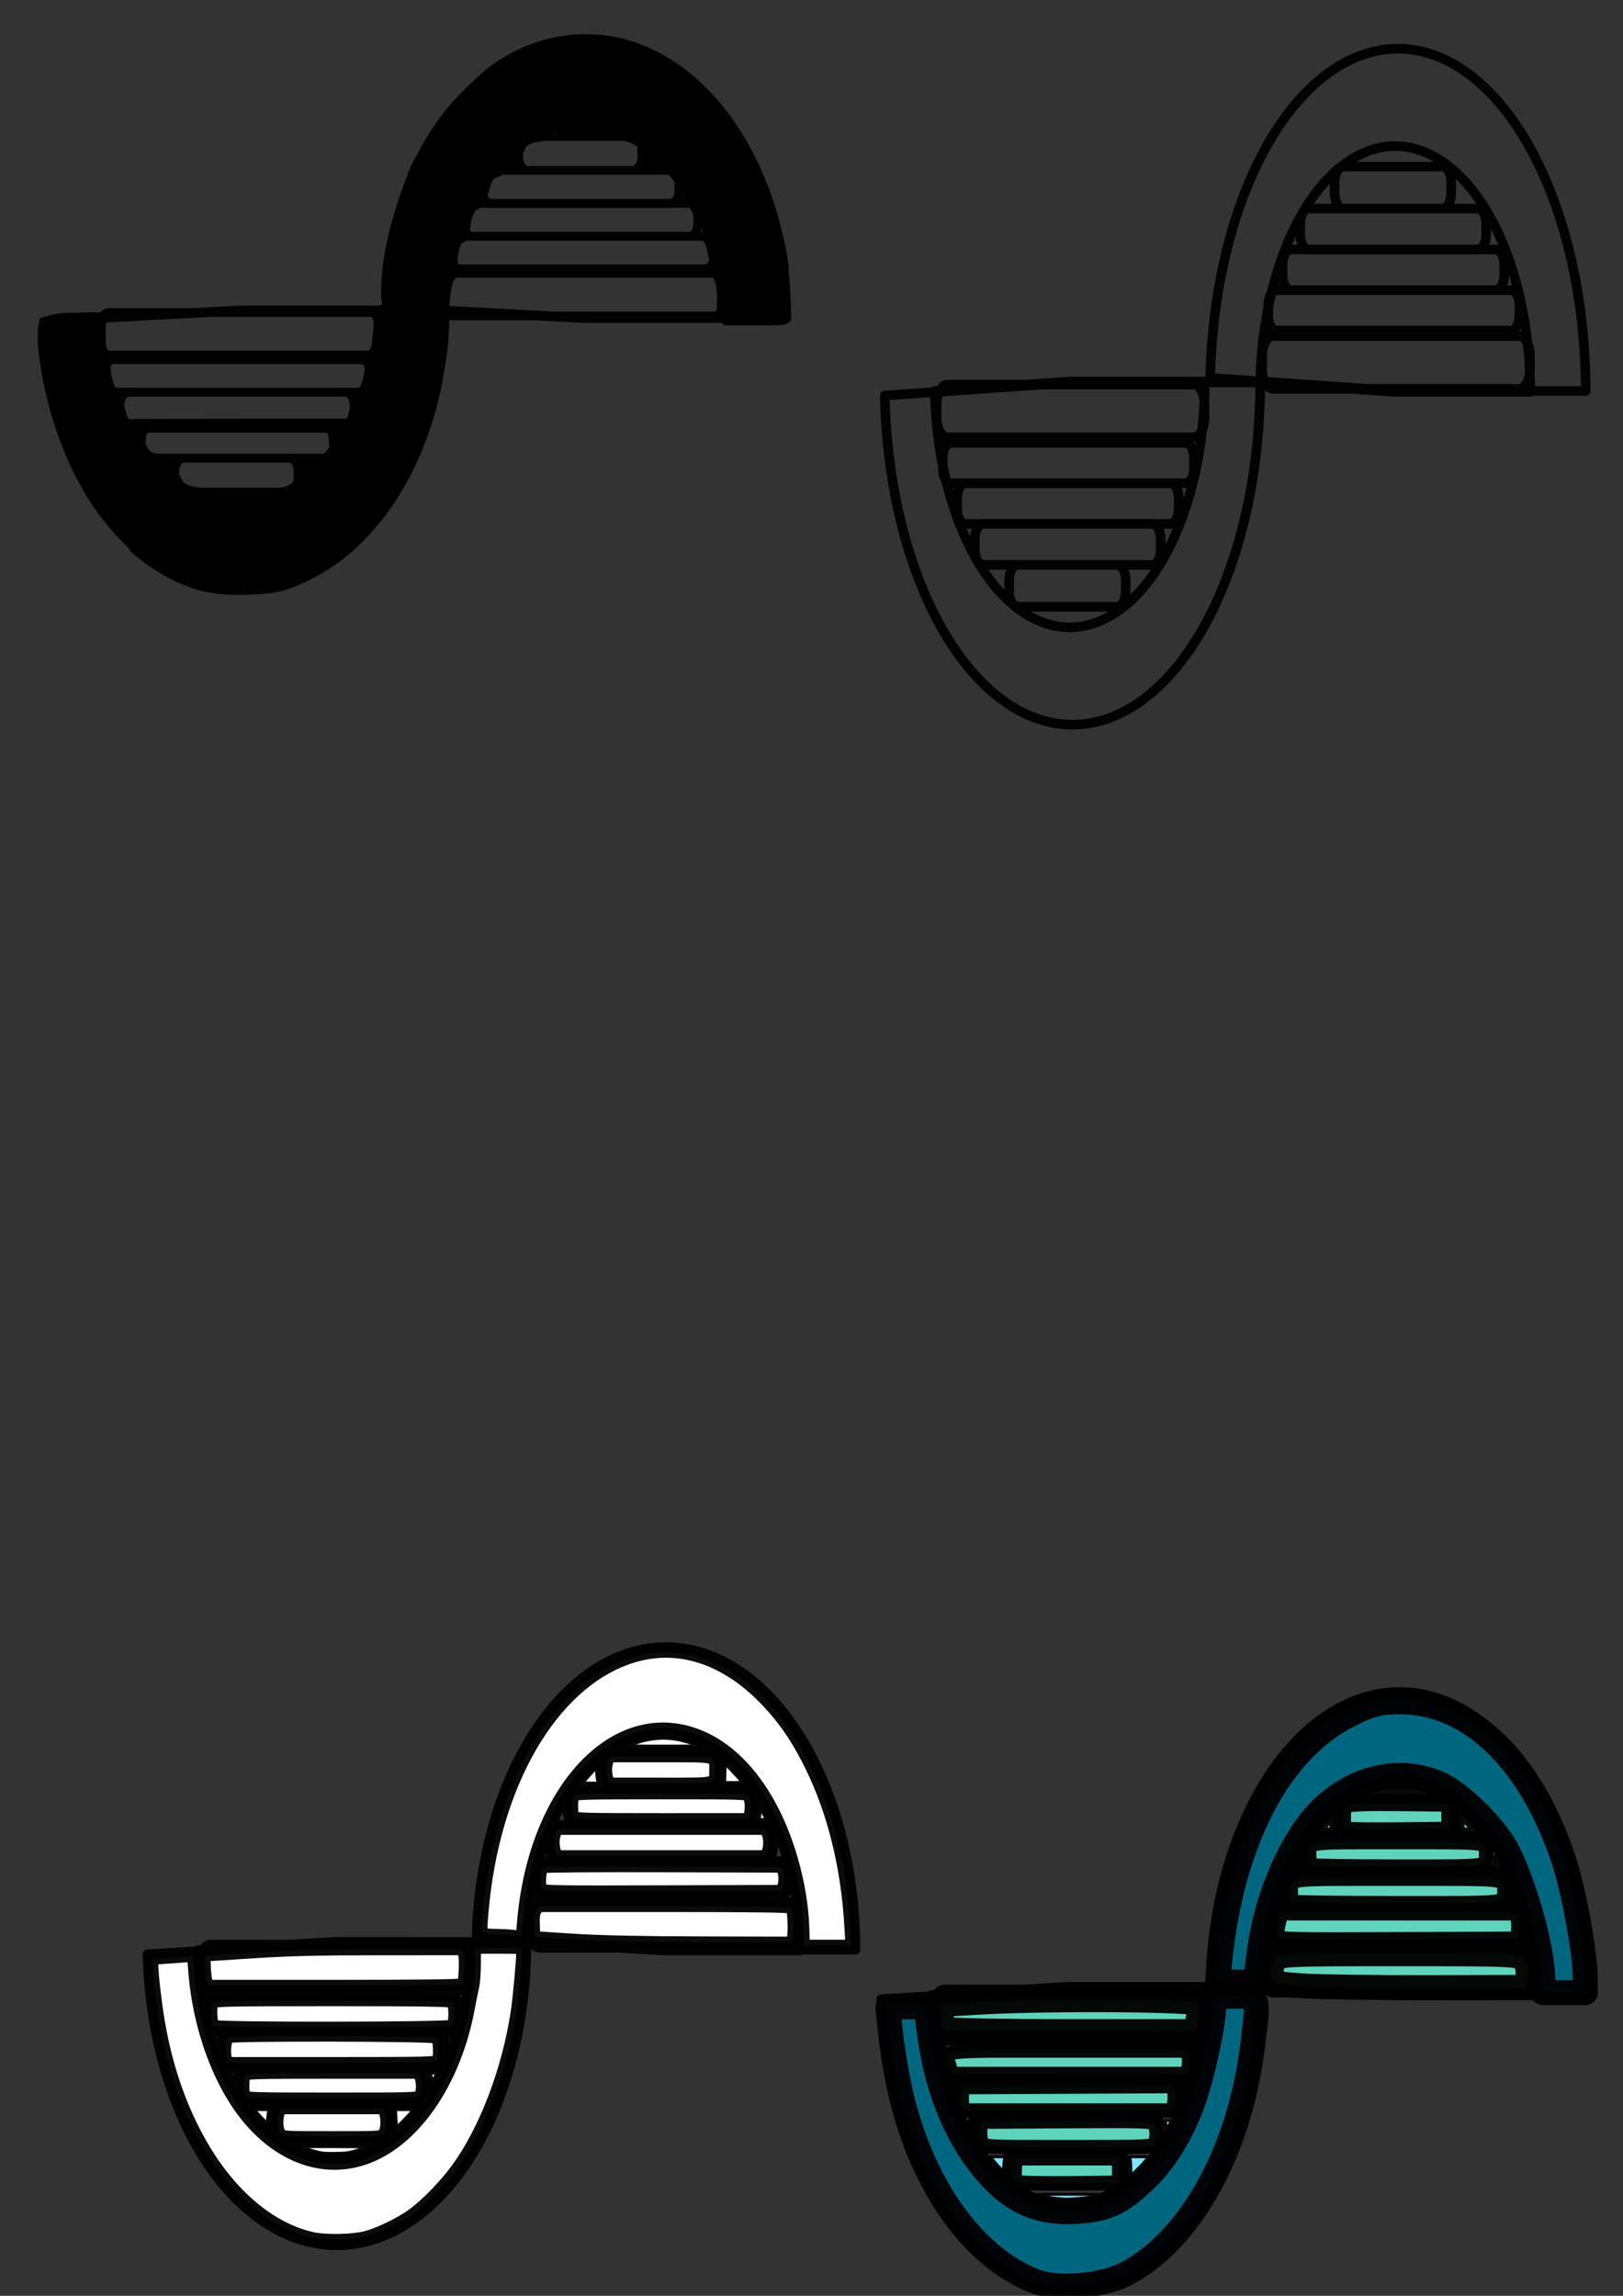<?xml version="1.0" encoding="UTF-8" standalone="no"?>
<!-- Created with Inkscape (http://www.inkscape.org/) -->

<svg
   width="210mm"
   height="297mm"
   viewBox="0 0 210 297"
   version="1.1"
   id="svg5"
   inkscape:version="1.1 (c68e22c387, 2021-05-23)"
   sodipodi:docname="sine waveform.svg"
   xmlns:inkscape="http://www.inkscape.org/namespaces/inkscape"
   xmlns:sodipodi="http://sodipodi.sourceforge.net/DTD/sodipodi-0.dtd"
   xmlns="http://www.w3.org/2000/svg"
   xmlns:svg="http://www.w3.org/2000/svg">
  <rect x="0" y="0" width="210" height="297" fill="#333333" stroke="none"/>
  <sodipodi:namedview
     id="namedview7"
     pagecolor="#ffffff"
     bordercolor="#666666"
     borderopacity="1.0"
     inkscape:pageshadow="2"
     inkscape:pageopacity="0.0"
     inkscape:pagecheckerboard="0"
     inkscape:document-units="mm"
     showgrid="false"
     inkscape:zoom="1.1476306"
     inkscape:cx="188.21388"
     inkscape:cy="115.45527"
     inkscape:window-width="1680"
     inkscape:window-height="956"
     inkscape:window-x="-11"
     inkscape:window-y="-11"
     inkscape:window-maximized="1"
     inkscape:current-layer="layer1" />
  <defs
     id="defs2" />
  <g
     inkscape:label="Layer 1"
     inkscape:groupmode="layer"
     id="layer1">
    <path
       id="path1138"
       style="fill:none;stroke:#000000;stroke-width:1.241;stroke-linecap:round;stroke-linejoin:round;stroke-opacity:0.955;paint-order:stroke markers fill"
       d="m 164.738,50.304 h 31.796 c 0.791,0 1.428,-1.142 1.428,-2.561 v -1.707 c 0,-1.419 -0.637,-2.561 -1.428,-2.561 h -31.796 c -0.791,0 -1.428,1.142 -1.428,2.561 v 1.707 c 0,1.419 0.637,2.561 1.428,2.561 z m 0.449,-7.542 h 30.317 c 0.606,0 1.093,-0.874 1.093,-1.96 v -1.307 c 0,-1.086 -0.488,-1.96 -1.093,-1.96 H 165.187 c -0.606,0 -1.093,0.874 -1.093,1.96 v 1.307 c 0,1.086 0.488,1.96 1.093,1.96 z m 8.632,-15.781 h 12.814 c 0.629,0 1.135,-0.907 1.135,-2.034 v -1.356 c 0,-1.127 -0.506,-2.034 -1.135,-2.034 H 173.819 c -0.629,0 -1.135,0.907 -1.135,2.034 v 1.356 c 0,1.127 0.506,2.034 1.135,2.034 z m -4.463,5.314 h 21.832 c 0.616,0 1.112,-0.889 1.112,-1.993 v -1.328 c 0,-1.104 -0.496,-1.993 -1.112,-1.993 h -21.832 c -0.616,0 -1.112,0.889 -1.112,1.993 v 1.328 c 0,1.104 0.496,1.993 1.112,1.993 z m -2.303,5.241 h 26.471 c 0.61,0 1.101,-0.881 1.101,-1.974 v -1.316 c 0,-1.094 -0.491,-1.974 -1.101,-1.974 h -26.471 c -0.61,0 -1.101,0.881 -1.101,1.974 v 1.316 c 0,1.094 0.491,1.974 1.101,1.974 z m -1.866,5.227 h 30.317 c 0.606,0 1.093,-0.874 1.093,-1.96 v -1.307 c 0,-1.086 -0.488,-1.96 -1.093,-1.96 H 165.187 c -0.606,0 -1.093,0.874 -1.093,1.96 v 1.307 c 0,1.086 0.488,1.96 1.093,1.96 z m 39.979,7.812 A 24.296,44.27 0 0 0 181.335,6.313 24.296,44.27 0 0 0 156.592,48.881 l 24.278,1.693 z m -7.171,0.121 a 17.476,31.794 0 0 0 -17.142,-31.788 17.476,31.794 0 0 0 -17.798,30.572 l 17.463,1.216 z m -75.367,-0.945 h 31.796 c 0.791,0 1.428,1.142 1.428,2.561 v 1.707 c 0,1.419 -0.637,2.561 -1.428,2.561 h -31.796 c -0.791,0 -1.428,-1.142 -1.428,-2.561 v -1.707 c 0,-1.419 0.637,-2.561 1.428,-2.561 z m 0.449,7.542 h 30.317 c 0.606,0 1.093,0.874 1.093,1.96 v 1.307 c 0,1.086 -0.488,1.96 -1.093,1.96 h -30.317 c -0.606,0 -1.093,-0.874 -1.093,-1.96 v -1.307 c 0,-1.086 0.488,-1.96 1.093,-1.96 z m 8.632,15.781 h 12.814 c 0.629,0 1.135,0.907 1.135,2.034 v 1.356 c 0,1.127 -0.506,2.034 -1.135,2.034 h -12.814 c -0.629,0 -1.135,-0.907 -1.135,-2.034 v -1.356 c 0,-1.127 0.506,-2.034 1.135,-2.034 z m -4.463,-5.314 h 21.832 c 0.616,0 1.112,0.889 1.112,1.993 v 1.328 c 0,1.104 -0.496,1.993 -1.112,1.993 h -21.832 c -0.616,0 -1.112,-0.889 -1.112,-1.993 v -1.328 c 0,-1.104 0.496,-1.993 1.112,-1.993 z m -2.303,-5.241 h 26.471 c 0.61,0 1.101,0.881 1.101,1.974 v 1.316 c 0,1.094 -0.491,1.974 -1.101,1.974 h -26.471 c -0.61,0 -1.101,-0.881 -1.101,-1.974 v -1.316 c 0,-1.094 0.491,-1.974 1.101,-1.974 z m -1.866,-5.227 h 30.317 c 0.606,0 1.093,0.874 1.093,1.96 v 1.307 c 0,1.086 -0.488,1.96 -1.093,1.96 h -30.317 c -0.606,0 -1.093,-0.874 -1.093,-1.96 v -1.307 c 0,-1.086 0.488,-1.96 1.093,-1.96 z m 39.979,-7.812 a 24.296,44.27 0 0 1 -23.831,44.261 24.296,44.27 0 0 1 -24.742,-42.569 l 24.278,-1.693 z m -7.171,-0.121 a 17.476,31.794 0 0 1 -17.142,31.788 17.476,31.794 0 0 1 -17.798,-30.572 l 17.463,-1.216 z" />
    <path
       style="fill:#80e5ff;stroke:#000000;stroke-width:1.417;stroke-linecap:round;stroke-linejoin:round;stroke-opacity:0.955;paint-order:stroke markers fill"
       d=""
       id="path2441"
       transform="scale(0.265)" />
    <path
       style="fill:#80e5ff;stroke:#000000;stroke-width:1.417;stroke-linecap:round;stroke-linejoin:round;stroke-opacity:0.955;paint-order:stroke markers fill"
       d=""
       id="path2480"
       transform="scale(0.265)" />
    <path
       style="fill:#000000;stroke:#000000;stroke-width:1.417;stroke-linecap:round;stroke-linejoin:round;stroke-opacity:0.955;paint-order:stroke markers fill"
       d=""
       id="path2712"
       transform="scale(0.265)" />
    <path
       style="fill:#000000;stroke:#000000;stroke-width:1.417;stroke-linecap:round;stroke-linejoin:round;stroke-opacity:0.955;paint-order:stroke markers fill"
       d=""
       id="path2751"
       transform="scale(0.265)" />
    <path
       style="fill:#000000;stroke:#000000;stroke-width:1.417;stroke-linecap:round;stroke-linejoin:round;stroke-opacity:0.955;paint-order:stroke markers fill"
       d=""
       id="path2829"
       transform="scale(0.265)" />
    <path
       style="fill:#000000;stroke:#000000;stroke-width:1.417;stroke-linecap:round;stroke-linejoin:round;stroke-opacity:0.955;paint-order:stroke markers fill"
       d=""
       id="path2944"
       transform="scale(0.265)" />
    <path
       style="fill:#000000;stroke:#000000;stroke-width:1.417;stroke-linecap:round;stroke-linejoin:round;stroke-opacity:0.955;paint-order:stroke markers fill"
       d=""
       id="path3022"
       transform="scale(0.265)" />
    <g
       id="g3205">
      <path
         id="path1163"
         style="fill:none;stroke:#000000;stroke-width:1.174;stroke-linecap:round;stroke-linejoin:round;stroke-opacity:0.955;paint-order:stroke markers fill"
         d="m 164.791,257.821 h 32.14 c 0.8,0 1.444,-1.012 1.444,-2.268 v -1.512 c 0,-1.257 -0.644,-2.268 -1.444,-2.268 h -32.14 c -0.8,0 -1.444,1.012 -1.444,2.268 v 1.512 c 0,1.257 0.644,2.268 1.444,2.268 z m 0.454,-6.68 h 30.645 c 0.612,0 1.105,-0.774 1.105,-1.736 v -1.157 c 0,-0.962 -0.493,-1.736 -1.105,-1.736 h -30.645 c -0.612,0 -1.105,0.774 -1.105,1.736 v 1.157 c 0,0.962 0.493,1.736 1.105,1.736 z m 8.725,-13.978 h 12.952 c 0.635,0 1.147,-0.803 1.147,-1.801 v -1.201 c 0,-0.998 -0.511,-1.801 -1.147,-1.801 h -12.952 c -0.635,0 -1.147,0.803 -1.147,1.801 v 1.201 c 0,0.998 0.511,1.801 1.147,1.801 z m -4.511,4.707 h 22.068 c 0.622,0 1.124,-0.787 1.124,-1.765 v -1.177 c 0,-0.978 -0.501,-1.765 -1.124,-1.765 h -22.068 c -0.622,0 -1.124,0.787 -1.124,1.765 v 1.177 c 0,0.978 0.501,1.765 1.124,1.765 z m -2.328,4.642 h 26.757 c 0.617,0 1.113,-0.78 1.113,-1.749 v -1.166 c 0,-0.969 -0.497,-1.749 -1.113,-1.749 h -26.757 c -0.617,0 -1.113,0.78 -1.113,1.749 v 1.166 c 0,0.969 0.497,1.749 1.113,1.749 z m -1.886,4.63 h 30.645 c 0.612,0 1.105,-0.774 1.105,-1.736 v -1.157 c 0,-0.962 -0.493,-1.736 -1.105,-1.736 h -30.645 c -0.612,0 -1.105,0.774 -1.105,1.736 v 1.157 c 0,0.962 0.493,1.736 1.105,1.736 z m 40.411,6.919 a 24.558,39.212 0 0 0 -24.089,-39.205 24.558,39.212 0 0 0 -25.01,37.705 l 24.541,1.499 z m -7.249,0.107 a 17.665,28.161 0 0 0 -17.327,-28.156 17.665,28.161 0 0 0 -17.99,27.079 l 17.652,1.077 z m -76.183,-0.837 h 32.14 c 0.8,0 1.444,1.012 1.444,2.268 v 1.512 c 0,1.257 -0.644,2.268 -1.444,2.268 h -32.14 c -0.8,0 -1.444,-1.012 -1.444,-2.268 v -1.512 c 0,-1.257 0.644,-2.268 1.444,-2.268 z m 0.454,6.68 h 30.645 c 0.612,0 1.105,0.774 1.105,1.736 v 1.157 c 0,0.962 -0.493,1.736 -1.105,1.736 h -30.645 c -0.612,0 -1.105,-0.774 -1.105,-1.736 v -1.157 c 0,-0.962 0.493,-1.736 1.105,-1.736 z m 8.725,13.978 h 12.952 c 0.635,0 1.147,0.803 1.147,1.801 v 1.201 c 0,0.998 -0.511,1.801 -1.147,1.801 h -12.952 c -0.635,0 -1.147,-0.803 -1.147,-1.801 v -1.201 c 0,-0.998 0.511,-1.801 1.147,-1.801 z m -4.511,-4.707 h 22.068 c 0.622,0 1.124,0.787 1.124,1.765 v 1.177 c 0,0.978 -0.501,1.765 -1.124,1.765 h -22.068 c -0.622,0 -1.124,-0.787 -1.124,-1.765 v -1.177 c 0,-0.978 0.501,-1.765 1.124,-1.765 z m -2.328,-4.642 h 26.757 c 0.617,0 1.113,0.78 1.113,1.749 v 1.166 c 0,0.969 -0.497,1.749 -1.113,1.749 h -26.757 c -0.617,0 -1.113,-0.78 -1.113,-1.749 v -1.166 c 0,-0.969 0.497,-1.749 1.113,-1.749 z m -1.886,-4.63 h 30.645 c 0.612,0 1.105,0.774 1.105,1.736 v 1.157 c 0,0.962 -0.493,1.736 -1.105,1.736 h -30.645 c -0.612,0 -1.105,-0.774 -1.105,-1.736 v -1.157 c 0,-0.962 0.493,-1.736 1.105,-1.736 z m 40.411,-6.919 a 24.558,39.212 0 0 1 -24.089,39.205 24.558,39.212 0 0 1 -25.01,-37.705 l 24.54,-1.499 z m -7.249,-0.107 a 17.665,28.161 0 0 1 -17.327,28.156 17.665,28.161 0 0 1 -17.99,-27.079 l 17.652,-1.077 z" />
      <path
         style="fill:#006680;stroke:#000000;stroke-width:12.179;stroke-linecap:round;stroke-linejoin:round;stroke-opacity:0.955;paint-order:stroke markers fill"
         d="m 505.988,1113.878 c -32.08,-11.978 -58.334,-50.405 -67.725,-99.125 -1.428,-7.409 -3.08,-18.33 -3.671,-24.269 l -1.075,-10.799 h 9.258 9.258 l 2.255,15.983 c 2.998,21.251 10.588,41.614 21.079,56.552 14.603,20.794 29.153,28.695 50.312,27.323 14.594,-0.947 21.044,-3.862 32.728,-14.791 10.179,-9.521 18.557,-23.039 24.37,-39.322 4.416,-12.368 9.872,-37.964 9.872,-46.311 0,-4.491 0.283,-4.617 10.367,-4.617 12.07,0 11.681,-1.1 8.568,24.235 -6.369,51.838 -30.662,95.342 -62.274,111.52 -11.252,5.758 -32.781,7.558 -43.322,3.622 z"
         id="path1476"
         transform="scale(0.265)" />
      <path
         style="fill:#006680;stroke:#000000;stroke-width:12.179;stroke-linecap:round;stroke-linejoin:round;stroke-opacity:0.955;paint-order:stroke markers fill"
         d="m 753.338,966.916 c 0,-14.912 -8.518,-46.085 -17.293,-63.285 -5.764,-11.298 -23.102,-28.449 -33.245,-32.887 -18.185,-7.956 -38.951,-4.042 -55.459,10.452 -15.055,13.218 -28.503,42.552 -32.282,70.411 l -2.168,15.983 h -9.176 -9.176 l 0.888,-9.071 c 5.86,-59.851 29.285,-104.519 63.745,-121.55 10.688,-5.282 14.243,-6.183 24.409,-6.183 34.176,0 63.754,28.57 79.916,77.194 5.021,15.104 10.575,45.85 10.575,58.536 v 6.258 h -10.367 -10.367 z"
         id="path1515"
         transform="scale(0.265)" />
      <path
         style="fill:#5fd3bc;stroke:#000000;stroke-width:12.179;stroke-linecap:round;stroke-linejoin:round;stroke-opacity:0.955;paint-order:stroke markers fill"
         d="m 635.845,969.441 c -13.455,-0.904 -14.732,-1.306 -15.227,-4.786 -0.297,-2.089 0.313,-5.394 1.357,-7.343 1.857,-3.469 3.167,-3.545 61.386,-3.545 58.199,0 59.53,0.077 61.384,3.541 1.042,1.948 1.653,5.641 1.357,8.207 l -0.538,4.666 -47.516,0.123 c -26.134,0.068 -54.125,-0.321 -62.202,-0.864 z"
         id="path1628"
         transform="scale(0.265)" />
      <path
         style="fill:#5fd3bc;stroke:#000000;stroke-width:12.179;stroke-linecap:round;stroke-linejoin:round;stroke-opacity:0.955;paint-order:stroke markers fill"
         d="m 460.757,990.628 c -0.634,-0.634 -1.152,-3.625 -1.152,-6.647 v -5.495 l 19.438,-1.12 c 32.235,-1.857 104.614,-1.376 105.899,0.704 0.625,1.012 0.636,4.511 0.024,7.775 l -1.113,5.935 h -60.972 c -33.535,0 -61.49,-0.518 -62.124,-1.152 z"
         id="path1667"
         transform="scale(0.265)" />
      <path
         style="fill:#5fd3bc;stroke:#000000;stroke-width:6.997;stroke-linecap:round;stroke-linejoin:round;stroke-opacity:0.955;paint-order:stroke markers fill"
         d="m 623.712,945.46 c -0.313,-0.817 -0.033,-3.724 0.623,-6.46 l 1.193,-4.974 h 57.452 57.452 l 0.584,2.328 c 0.321,1.28 0.442,4.072 0.267,6.204 l -0.317,3.876 -58.343,0.256 c -51.041,0.224 -58.414,0.07 -58.913,-1.229 z"
         id="path1821"
         transform="scale(0.265)" />
      <path
         style="fill:#5fd3bc;stroke:#000000;stroke-width:6.997;stroke-linecap:round;stroke-linejoin:round;stroke-opacity:0.955;paint-order:stroke markers fill"
         d="m 630.955,928.401 c -0.364,-0.364 -0.662,-2.337 -0.662,-4.385 0,-7.454 -4.483,-6.864 52.111,-6.864 55.937,0 52.111,-0.437 52.111,5.956 0,6.393 3.82,5.956 -52.052,5.956 -27.966,0 -51.144,-0.298 -51.508,-0.662 z"
         id="path1860"
         transform="scale(0.265)" />
      <path
         style="fill:#5fd3bc;stroke:#000000;stroke-width:6.997;stroke-linecap:round;stroke-linejoin:round;stroke-opacity:0.955;paint-order:stroke markers fill"
         d="m 639.889,910.534 c -0.364,-0.364 -0.662,-2.337 -0.662,-4.385 0,-7.415 -3.468,-6.864 43.178,-6.864 46.08,0 43.178,-0.4 43.178,5.956 0,6.356 2.897,5.956 -43.118,5.956 -23.052,0 -42.211,-0.298 -42.575,-0.662 z"
         id="path1899"
         transform="scale(0.265)" />
      <path
         style="fill:#5fd3bc;stroke:#000000;stroke-width:6.997;stroke-linecap:round;stroke-linejoin:round;stroke-opacity:0.955;paint-order:stroke markers fill"
         d="m 656.779,892.684 c -0.373,-0.373 -0.678,-2.822 -0.678,-5.441 0,-3.721 0.427,-4.991 1.954,-5.808 1.254,-0.671 10.411,-0.95 25.559,-0.779 l 23.606,0.266 v 5.956 5.956 l -24.881,0.265 c -13.684,0.146 -25.186,-0.041 -25.559,-0.414 z"
         id="path1938"
         transform="scale(0.265)" />
      <path
         style="fill:#5fd3bc;stroke:#000000;stroke-width:6.997;stroke-linecap:round;stroke-linejoin:round;stroke-opacity:0.955;paint-order:stroke markers fill"
         d="m 463.519,1008.395 c -2.167,-8.049 -7.522,-7.37 58.1,-7.37 h 58.549 l 0.321,3.363 c 0.177,1.85 0.057,4.418 -0.267,5.707 l -0.588,2.344 h -57.513 -57.513 z"
         id="path1977"
         transform="scale(0.265)" />
      <path
         style="fill:#5fd3bc;stroke:#000000;stroke-width:6.997;stroke-linecap:round;stroke-linejoin:round;stroke-opacity:0.955;paint-order:stroke markers fill"
         d="m 469.936,1027.963 c -0.324,-1.289 -0.444,-3.858 -0.267,-5.707 l 0.321,-3.363 51.345,-0.257 51.345,-0.257 0.627,2.497 c 0.345,1.373 0.334,4.057 -0.024,5.964 l -0.651,3.467 h -51.054 -51.054 z"
         id="path2016"
         transform="scale(0.265)" />
      <path
         style="fill:#5fd3bc;stroke:#000000;stroke-width:6.997;stroke-linecap:round;stroke-linejoin:round;stroke-opacity:0.955;paint-order:stroke markers fill"
         d="m 479.4,1046.15 c -0.596,-1.113 -0.946,-3.904 -0.779,-6.204 l 0.303,-4.181 41.689,-0.261 c 38.311,-0.24 41.789,-0.124 42.929,1.431 1.507,2.054 1.613,6.702 0.213,9.318 -0.99,1.851 -2.509,1.92 -42.15,1.92 -40.364,0 -41.143,-0.037 -42.205,-2.023 z"
         id="path2055"
         transform="scale(0.265)" />
      <path
         style="fill:#5fd3bc;stroke:#000000;stroke-width:6.997;stroke-linecap:round;stroke-linejoin:round;stroke-opacity:0.955;paint-order:stroke markers fill"
         d="m 496.485,1065.196 c -0.875,-0.561 -1.198,-2.581 -0.993,-6.198 l 0.305,-5.365 h 25.311 25.311 v 5.955 5.955 l -24.318,0.243 c -13.375,0.134 -24.902,-0.132 -25.616,-0.59 z"
         id="path2094"
         transform="scale(0.265)" />
      <path
         style="fill:#80e5ff;stroke:#000000;stroke-width:4.035;stroke-linecap:round;stroke-linejoin:round;stroke-opacity:0.955;paint-order:stroke markers fill"
         d="m 712.879,893.203 c 0.191,-0.498 0.347,-2.358 0.347,-4.133 V 885.842 l 3.721,3.688 c 2.046,2.028 3.721,3.888 3.721,4.133 0,0.245 -1.831,0.446 -4.068,0.446 -3.474,0 -4.017,-0.132 -3.721,-0.905 z"
         id="path2170"
         transform="scale(0.265)" />
      <path
         style="fill:#80e5ff;stroke:#000000;stroke-width:3.498;stroke-linecap:round;stroke-linejoin:round;stroke-opacity:0.955;paint-order:stroke markers fill"
         d="m 645.155,892.957 c 0.277,-0.478 1.618,-2.097 2.979,-3.598 l 2.476,-2.73 0.016,2.047 c 0.009,1.126 0.155,2.745 0.326,3.598 l 0.31,1.551 h -3.305 c -3.009,0 -3.26,-0.078 -2.802,-0.869 z"
         id="path2285"
         transform="scale(0.265)" />
      <path
         style="fill:#80e5ff;stroke:#000000;stroke-width:3.498;stroke-linecap:round;stroke-linejoin:round;stroke-opacity:0.955;paint-order:stroke markers fill"
         d="m 668.508,875.767 c 0,-0.106 2.066,-0.72 4.591,-1.365 5.864,-1.497 14.667,-1.592 19.976,-0.216 1.911,0.495 3.809,1.09 4.218,1.322 0.421,0.238 -5.673,0.428 -14.02,0.436 -8.121,0.008 -14.765,-0.072 -14.765,-0.178 z"
         id="path2324"
         transform="scale(0.265)" />
      <path
         style="fill:#80e5ff;stroke:#000000;stroke-width:2.463;stroke-linecap:round;stroke-linejoin:round;stroke-opacity:0.955;paint-order:stroke markers fill"
         d="m 730.133,910.624 c 0.12,-0.601 0.226,-1.741 0.235,-2.534 l 0.017,-1.441 1.189,2.271 c 0.654,1.249 1.197,2.389 1.206,2.534 0.009,0.144 -0.632,0.262 -1.425,0.262 -1.428,0 -1.439,-0.01 -1.223,-1.092 z"
         id="path2402"
         transform="scale(0.265)" />
      <path
         style="fill:#80e5ff;stroke:#000000;stroke-width:1.417;stroke-linecap:round;stroke-linejoin:round;stroke-opacity:0.955;paint-order:stroke markers fill"
         d="m 517.675,1073.377 c -1.337,-0.085 -3.282,-0.301 -4.323,-0.479 -1.789,-0.306 -6.418,-1.453 -6.601,-1.635 -0.047,-0.046 6.966,-0.076 15.583,-0.065 13.905,0.018 15.566,0.052 14.763,0.308 -1.604,0.511 -4.308,1.061 -6.759,1.375 -2.186,0.28 -8.873,0.741 -9.831,0.678 -0.221,-0.015 -1.496,-0.096 -2.833,-0.182 z"
         id="path2519"
         transform="scale(0.265)" />
      <path
         style="fill:#80e5ff;stroke:#000000;stroke-width:1.417;stroke-linecap:round;stroke-linejoin:round;stroke-opacity:0.955;paint-order:stroke markers fill"
         d="m 488.62,1058.768 c -1.293,-1.333 -2.756,-3.014 -4.294,-4.933 l -0.766,-0.955 h 3.624 3.624 l -0.307,0.955 c -0.17,0.529 -0.363,2.147 -0.433,3.626 l -0.126,2.671 z"
         id="path2558"
         transform="scale(0.265)" />
      <path
         style="fill:#80e5ff;stroke:#000000;stroke-width:1.417;stroke-linecap:round;stroke-linejoin:round;stroke-opacity:0.955;paint-order:stroke markers fill"
         d="m 552.132,1058.262 c -0.064,-2.744 -0.168,-3.889 -0.412,-4.528 l -0.327,-0.855 h 4.741 c 4.484,0 4.727,0.019 4.472,0.352 -1.52,1.987 -5.338,6.048 -7.251,7.714 l -1.137,0.99 z"
         id="path2597"
         transform="scale(0.265)" />
      <path
         style="fill:#80e5ff;stroke:#000000;stroke-width:1.417;stroke-linecap:round;stroke-linejoin:round;stroke-opacity:0.955;paint-order:stroke markers fill"
         d="m 569.473,1038.795 c -4.1e-4,-0.613 -0.136,-1.635 -0.302,-2.272 -0.166,-0.637 -0.302,-1.199 -0.302,-1.249 0,-0.05 0.679,-0.091 1.508,-0.091 0.829,0 1.508,0.047 1.508,0.105 0,0.155 -1.541,3.193 -2.009,3.96 l -0.403,0.66 z"
         id="path2636"
         transform="scale(0.265)" />
      <path
         style="fill:#000000;stroke:#000000;stroke-width:1.417;stroke-linecap:round;stroke-linejoin:round;stroke-opacity:0.955;paint-order:stroke markers fill"
         d="m 578.32,1020.774 c 0,-0.516 0.152,-1.421 0.338,-2.011 0.286,-0.909 0.413,-1.073 0.826,-1.073 0.307,0 0.452,0.093 0.393,0.251 -0.052,0.138 -0.352,1.043 -0.666,2.011 -0.314,0.968 -0.643,1.759 -0.731,1.759 -0.088,0 -0.16,-0.422 -0.16,-0.937 z"
         id="path2790"
         transform="scale(0.265)" />
      <path
         style="fill:#000000;stroke:#000000;stroke-width:1.417;stroke-linecap:round;stroke-linejoin:round;stroke-opacity:0.955;paint-order:stroke markers fill"
         d="m 577.113,1022.329 c 0,-0.838 -0.827,-4.53 -1.209,-5.394 l -0.377,-0.855 h 1.893 c 1.716,0 1.881,0.033 1.768,0.352 -0.223,0.628 -0.718,1.056 -1.223,1.056 -0.44,0 -0.477,0.06 -0.346,0.553 0.177,0.663 0.18,0.529 -0.062,2.724 -0.183,1.658 -0.444,2.578 -0.444,1.564 z"
         id="path2868"
         transform="scale(0.265)" />
      <path
         style="fill:#000000;stroke:#000000;stroke-width:1.417;stroke-linecap:round;stroke-linejoin:round;stroke-opacity:0.955;paint-order:stroke markers fill"
         d="m 632.526,913.593 c 0.289,-0.644 0.572,-1.284 0.629,-1.422 0.059,-0.142 0.454,-0.251 0.91,-0.251 0.741,0 0.796,-0.036 0.674,-0.452 -0.39,-1.338 -0.361,-1.734 0.212,-2.867 0.656,-1.297 0.629,-1.329 1.056,1.281 0.27,1.652 0.766,2.591 1.784,3.371 l 0.82,0.629 -1.642,0.136 c -1.749,0.145 -4.025,0.46 -4.612,0.639 -0.311,0.095 -0.29,-0.039 0.169,-1.063 z"
         id="path2983"
         transform="scale(0.265)" />
      <path
         style="fill:#000000;stroke:#000000;stroke-width:1.417;stroke-linecap:round;stroke-linejoin:round;stroke-opacity:0.955;paint-order:stroke markers fill"
         d="m 736.144,929.908 c 0.881,-0.741 1.484,-1.82 1.845,-3.301 l 0.317,-1.301 0.265,0.948 c 0.323,1.155 0.615,1.228 0.615,0.156 0,-1.357 0.334,-1.084 0.912,0.745 0.305,0.966 0.6,1.878 0.654,2.025 0.07,0.192 -0.065,0.249 -0.477,0.201 -0.496,-0.057 -0.612,-0.197 -0.844,-1.021 -0.314,-1.116 -0.547,-1.215 -0.714,-0.302 -0.066,0.359 -0.177,0.851 -0.247,1.092 -0.111,0.381 -0.041,0.447 0.544,0.503 0.447,0.043 0.694,0.182 0.738,0.416 0.06,0.317 -0.144,0.352 -2.075,0.352 h -2.142 z"
         id="path3061"
         transform="scale(0.265)" />
    </g>
    <path
       style="fill:#ffffff;stroke:#000000;stroke-width:1.744;stroke-linecap:round;stroke-linejoin:round;stroke-opacity:0.955;paint-order:stroke markers fill"
       d=""
       id="path4120"
       transform="scale(0.265)" />
    <path
       style="fill:#ffffff;stroke:#000000;stroke-width:1.744;stroke-linecap:round;stroke-linejoin:round;stroke-opacity:0.955;paint-order:stroke markers fill"
       d=""
       id="path4198"
       transform="scale(0.265)" />
    <path
       style="fill:#ffffff;stroke:#000000;stroke-width:1.744;stroke-linecap:round;stroke-linejoin:round;stroke-opacity:0.955;paint-order:stroke markers fill"
       d=""
       id="path4237"
       transform="scale(0.265)" />
    <g
       id="g5356"
       transform="translate(-11.758,0.173)">
      <path
         id="path1159"
         style="fill:none;stroke:#000000;stroke-width:1.174;stroke-linecap:round;stroke-linejoin:round;stroke-opacity:0.955;paint-order:stroke markers fill"
         d="M 81.614,251.843 H 113.753 c 0.8,0 1.444,-1.012 1.444,-2.268 v -1.512 c 0,-1.257 -0.644,-2.268 -1.444,-2.268 H 81.614 c -0.8,0 -1.444,1.012 -1.444,2.268 v 1.512 c 0,1.257 0.644,2.268 1.444,2.268 z m 0.454,-6.68 h 30.645 c 0.612,0 1.105,-0.774 1.105,-1.736 v -1.157 c 0,-0.962 -0.493,-1.736 -1.105,-1.736 H 82.068 c -0.612,0 -1.105,0.774 -1.105,1.736 v 1.157 c 0,0.962 0.493,1.736 1.105,1.736 z m 8.725,-13.978 h 12.952 c 0.635,0 1.147,-0.803 1.147,-1.801 v -1.201 c 0,-0.998 -0.511,-1.801 -1.147,-1.801 H 90.793 c -0.635,0 -1.147,0.803 -1.147,1.801 v 1.201 c 0,0.998 0.511,1.801 1.147,1.801 z m -4.511,4.707 h 22.068 c 0.622,0 1.124,-0.787 1.124,-1.765 v -1.177 c 0,-0.978 -0.501,-1.765 -1.124,-1.765 H 86.282 c -0.622,0 -1.124,0.787 -1.124,1.765 v 1.177 c 0,0.978 0.501,1.765 1.124,1.765 z m -2.328,4.642 h 26.757 c 0.617,0 1.113,-0.78 1.113,-1.749 v -1.166 c 0,-0.969 -0.497,-1.749 -1.113,-1.749 H 83.954 c -0.617,0 -1.113,0.78 -1.113,1.749 v 1.166 c 0,0.969 0.497,1.749 1.113,1.749 z m -1.886,4.63 h 30.645 c 0.612,0 1.105,-0.774 1.105,-1.736 v -1.157 c 0,-0.962 -0.493,-1.736 -1.105,-1.736 H 82.068 c -0.612,0 -1.105,0.774 -1.105,1.736 v 1.157 c 0,0.962 0.493,1.736 1.105,1.736 z m 40.411,6.919 a 24.558,39.212 0 0 0 -24.089,-39.205 24.558,39.212 0 0 0 -25.01,37.705 l 24.541,1.499 z m -7.249,0.107 A 17.665,28.161 0 0 0 97.903,224.033 17.665,28.161 0 0 0 79.913,251.113 l 17.652,1.077 z m -76.183,-0.837 h 32.14 c 0.8,0 1.444,1.012 1.444,2.268 v 1.512 c 0,1.257 -0.644,2.268 -1.444,2.268 H 39.048 c -0.8,0 -1.444,-1.012 -1.444,-2.268 v -1.512 c 0,-1.257 0.644,-2.268 1.444,-2.268 z m 0.454,6.68 h 30.645 c 0.612,0 1.105,0.774 1.105,1.736 v 1.157 c 0,0.962 -0.493,1.736 -1.105,1.736 h -30.645 c -0.612,0 -1.105,-0.774 -1.105,-1.736 v -1.157 c 0,-0.962 0.493,-1.736 1.105,-1.736 z m 8.725,13.978 h 12.952 c 0.635,0 1.147,0.803 1.147,1.801 v 1.201 c 0,0.998 -0.511,1.801 -1.147,1.801 h -12.952 c -0.635,0 -1.147,-0.803 -1.147,-1.801 v -1.201 c 0,-0.998 0.511,-1.801 1.147,-1.801 z m -4.511,-4.707 h 22.068 c 0.622,0 1.124,0.787 1.124,1.765 v 1.177 c 0,0.978 -0.501,1.765 -1.124,1.765 H 43.716 c -0.622,0 -1.124,-0.787 -1.124,-1.765 v -1.177 c 0,-0.978 0.501,-1.765 1.124,-1.765 z m -2.328,-4.642 h 26.757 c 0.617,0 1.113,0.78 1.113,1.749 v 1.166 c 0,0.969 -0.497,1.749 -1.113,1.749 H 41.388 c -0.617,0 -1.113,-0.78 -1.113,-1.749 v -1.166 c 0,-0.969 0.497,-1.749 1.113,-1.749 z m -1.886,-4.63 h 30.645 c 0.612,0 1.105,0.774 1.105,1.736 v 1.157 c 0,0.962 -0.493,1.736 -1.105,1.736 h -30.645 c -0.612,0 -1.105,-0.774 -1.105,-1.736 v -1.157 c 0,-0.962 0.493,-1.736 1.105,-1.736 z m 40.411,-6.919 a 24.558,39.212 0 0 1 -24.089,39.205 24.558,39.212 0 0 1 -25.01,-37.705 l 24.54,-1.499 z m -7.249,-0.107 A 17.665,28.161 0 0 1 55.337,279.162 17.665,28.161 0 0 1 37.347,252.082 l 17.652,-1.077 z" />
      <path
         style="fill:#ffffff;stroke:#000000;stroke-width:1.408;stroke-linecap:round;stroke-linejoin:round;stroke-opacity:0.955;paint-order:stroke markers fill"
         d="m 52.207,289.289 c -5.422,-1.205 -10.565,-5.54 -14.311,-12.062 -2.695,-4.693 -4.551,-10.069 -5.552,-16.085 -0.407,-2.442 -0.806,-6.002 -0.806,-7.184 v -0.661 l 1.448,-0.112 c 0.796,-0.061 1.953,-0.143 2.569,-0.181 l 1.122,-0.069 0.129,1.712 c 0.61,8.116 3.65,15.869 7.981,20.352 4.578,4.738 10.305,6.072 15.505,3.613 5.81,-2.748 10.503,-10.018 12.172,-18.858 0.228,-1.208 0.504,-2.58 0.613,-3.048 0.109,-0.468 0.198,-1.749 0.198,-2.846 V 251.865 h 2.995 c 2.72,0 2.995,0.032 2.995,0.349 -0.002,1.178 -0.446,6.068 -0.711,7.838 -1.121,7.459 -4.027,15.143 -7.62,20.146 -1.578,2.197 -4.117,4.816 -5.906,6.093 -1.533,1.094 -4.2,2.39 -5.832,2.833 -1.715,0.466 -5.255,0.549 -6.989,0.164 z"
         id="path3262" />
      <path
         style="fill:#ffffff;stroke:#000000;stroke-width:1.408;stroke-linecap:round;stroke-linejoin:round;stroke-opacity:0.955;paint-order:stroke markers fill"
         d="m 115.761,249.019 c -0.088,-2.61 -0.617,-5.748 -1.457,-8.65 -2.198,-7.584 -6.211,-13.219 -11.138,-15.639 -11.044,-5.425 -22.353,5.928 -23.82,23.914 l -0.136,1.672 -1.02,-0.123 c -0.561,-0.067 -1.605,-0.125 -2.319,-0.127 -0.714,-0.003 -1.419,-0.081 -1.566,-0.174 -0.221,-0.14 -0.227,-0.634 -0.034,-2.843 1.433,-16.377 8.874,-29.254 18.874,-32.663 6.036,-2.057 12.273,-0.151 17.599,5.378 2.414,2.506 4.187,5.107 5.945,8.721 2.869,5.898 4.591,12.934 5.025,20.533 l 0.14,2.446 h -3.005 -3.005 z"
         id="path3301" />
      <path
         style="fill:#ffffff;stroke:#000000;stroke-width:1.408;stroke-linecap:round;stroke-linejoin:round;stroke-opacity:0.955;paint-order:stroke markers fill"
         d="m 85.956,250.687 -4.992,-0.32 -0.059,-1.469 c -0.043,-1.077 0.024,-1.596 0.254,-1.947 l 0.313,-0.478 h 16.259 c 11.546,0 16.298,0.063 16.394,0.218 0.264,0.427 0.347,3.492 0.107,3.94 l -0.233,0.435 -11.526,-0.03 c -8.047,-0.021 -13.033,-0.126 -16.518,-0.349 z"
         id="path3340" />
      <path
         style="fill:#ffffff;stroke:#000000;stroke-width:1.408;stroke-linecap:round;stroke-linejoin:round;stroke-opacity:0.955;paint-order:stroke markers fill"
         d="m 81.86,244.174 c -0.276,-0.332 -0.16,-2.412 0.152,-2.723 0.095,-0.095 7.087,-0.149 15.538,-0.121 l 15.366,0.051 0.185,0.749 c 0.114,0.46 0.114,1.038 0,1.498 l -0.185,0.749 -15.401,0.051 c -13.599,0.045 -15.431,0.015 -15.654,-0.253 z"
         id="path3379" />
      <path
         style="fill:#ffffff;stroke:#000000;stroke-width:1.408;stroke-linecap:round;stroke-linejoin:round;stroke-opacity:0.955;paint-order:stroke markers fill"
         d="m 83.655,239.371 c -0.107,-0.282 -0.195,-0.815 -0.195,-1.185 0,-0.37 0.088,-0.903 0.195,-1.185 l 0.195,-0.512 h 13.453 13.453 l 0.232,0.509 c 0.283,0.621 0.299,1.684 0.037,2.374 l -0.195,0.512 H 97.339 83.849 Z"
         id="path3418" />
      <path
         style="fill:#ffffff;stroke:#000000;stroke-width:1.408;stroke-linecap:round;stroke-linejoin:round;stroke-opacity:0.955;paint-order:stroke markers fill"
         d="m 85.977,234.774 c -0.157,-0.409 -0.157,-2.155 0,-2.563 0.109,-0.283 1.289,-0.316 11.276,-0.316 10.824,0 11.161,0.011 11.362,0.386 0.227,0.425 0.269,1.656 0.081,2.36 l -0.12,0.449 H 97.337 c -10.064,0 -11.251,-0.033 -11.36,-0.316 z"
         id="path3457" />
      <path
         style="fill:#ffffff;stroke:#000000;stroke-width:1.408;stroke-linecap:round;stroke-linejoin:round;stroke-opacity:0.955;paint-order:stroke markers fill"
         d="m 90.444,229.985 c -0.107,-0.282 -0.195,-0.815 -0.195,-1.185 0,-0.37 0.088,-0.903 0.195,-1.185 l 0.195,-0.512 h 6.588 c 7.475,0 7.001,-0.115 7.001,1.697 0,1.812 0.474,1.697 -7.001,1.697 h -6.588 z"
         id="path3496" />
      <path
         style="fill:#ffffff;stroke:#000000;stroke-width:1.408;stroke-linecap:round;stroke-linejoin:round;stroke-opacity:0.955;paint-order:stroke markers fill"
         d="m 48.024,275.785 c -0.35,-0.5 -0.41,-1.865 -0.116,-2.639 l 0.195,-0.512 h 6.6 6.6 l 0.195,0.512 c 0.294,0.773 0.234,2.139 -0.116,2.639 -0.31,0.443 -0.325,0.444 -6.679,0.444 -6.354,0 -6.368,0 -6.679,-0.444 z"
         id="path3535" />
      <path
         style="fill:#ffffff;stroke:#000000;stroke-width:1.408;stroke-linecap:round;stroke-linejoin:round;stroke-opacity:0.955;paint-order:stroke markers fill"
         d="m 43.441,270.92 c -0.157,-0.409 -0.157,-2.155 0,-2.563 0.109,-0.283 1.29,-0.316 11.288,-0.316 h 11.167 l 0.195,0.512 c 0.255,0.669 0.249,1.81 -0.012,2.297 -0.201,0.375 -0.537,0.386 -11.362,0.386 -9.987,0 -11.167,-0.033 -11.276,-0.316 z"
         id="path3574" />
      <path
         style="fill:#ffffff;stroke:#000000;stroke-width:1.408;stroke-linecap:round;stroke-linejoin:round;stroke-opacity:0.955;paint-order:stroke markers fill"
         d="m 41.108,266.215 c -0.302,-0.564 -0.135,-2.549 0.233,-2.782 0.457,-0.29 26.61,-0.236 26.902,0.055 0.248,0.248 0.333,2.281 0.118,2.839 -0.109,0.284 -1.491,0.316 -13.573,0.316 H 41.337 Z"
         id="path3613" />
      <path
         style="fill:#ffffff;stroke:#000000;stroke-width:1.408;stroke-linecap:round;stroke-linejoin:round;stroke-opacity:0.955;paint-order:stroke markers fill"
         d="m 39.418,261.836 c -0.279,-0.452 -0.349,-2.572 -0.094,-2.878 0.221,-0.266 2.106,-0.303 15.464,-0.303 11.566,0 15.27,0.057 15.452,0.24 0.313,0.313 0.313,2.603 0,2.916 -0.324,0.324 -30.622,0.35 -30.822,0.026 z"
         id="path3652" />
      <path
         style="fill:#ffffff;stroke:#000000;stroke-width:1.408;stroke-linecap:round;stroke-linejoin:round;stroke-opacity:0.955;paint-order:stroke markers fill"
         d="m 38.559,256.149 c -0.191,-0.419 -0.349,-3.275 -0.182,-3.29 0.027,-0.002 2.791,-0.181 6.141,-0.396 4.751,-0.306 8.385,-0.393 16.518,-0.395 l 10.427,-0.003 0.234,0.437 c 0.234,0.437 0.138,3.539 -0.122,3.96 -0.078,0.126 -5.99,0.196 -16.453,0.196 H 38.791 Z"
         id="path3691" />
      <path
         style="fill:#ffffff;stroke:#000000;stroke-width:0.699;stroke-linecap:round;stroke-linejoin:round;stroke-opacity:0.955;paint-order:stroke markers fill"
         d="m 105.471,229.257 c 0.019,-0.695 0.057,-1.286 0.085,-1.314 0.059,-0.058 2.176,2.131 2.319,2.397 0.091,0.17 0.024,0.18 -1.171,0.18 l -1.268,2e-5 z"
         id="path3925" />
      <path
         style="fill:#ffffff;stroke:#000000;stroke-width:0.462;stroke-linecap:round;stroke-linejoin:round;stroke-opacity:0.955;paint-order:stroke markers fill"
         d="m 92.871,225.728 c 0.104,-0.104 1.349,-0.542 2.057,-0.724 1.562,-0.402 3.068,-0.454 4.597,-0.159 0.754,0.145 1.872,0.491 2.409,0.745 l 0.327,0.155 -4.709,0.005 c -2.59,0.003 -4.697,-0.007 -4.681,-0.022 z"
         id="path4003" />
      <path
         style="fill:#ffffff;stroke:#000000;stroke-width:0.462;stroke-linecap:round;stroke-linejoin:round;stroke-opacity:0.955;paint-order:stroke markers fill"
         d="m 87.102,230.504 c 0,-0.059 1.162,-1.375 1.531,-1.734 l 0.368,-0.358 2.65e-4,0.522 c 2.64e-4,0.491 0.061,1.011 0.165,1.422 l 0.046,0.18 h -1.055 c -0.58,0 -1.055,-0.014 -1.055,-0.032 z"
         id="path4042" />
      <path
         style="fill:#ffffff;stroke:#000000;stroke-width:0.462;stroke-linecap:round;stroke-linejoin:round;stroke-opacity:0.955;paint-order:stroke markers fill"
         d="m 105.514,229.294 c 0.015,-0.647 0.049,-1.198 0.075,-1.224 0.026,-0.026 0.182,0.084 0.348,0.243 0.537,0.519 1.923,2.028 1.923,2.093 0,0.039 -0.465,0.063 -1.187,0.063 h -1.187 z"
         id="path4081" />
      <path
         style="fill:#ffffff;stroke:#000000;stroke-width:0.462;stroke-linecap:round;stroke-linejoin:round;stroke-opacity:0.955;paint-order:stroke markers fill"
         d="m 109.964,235.07 c 0.039,-0.099 0.09,-0.475 0.113,-0.835 l 0.042,-0.655 0.409,0.797 c 0.225,0.438 0.409,0.814 0.409,0.835 0,0.021 -0.235,0.038 -0.522,0.038 h -0.522 z"
         id="path4159" />
      <path
         style="fill:#ffffff;stroke:#000000;stroke-width:0.462;stroke-linecap:round;stroke-linejoin:round;stroke-opacity:0.955;paint-order:stroke markers fill"
         d="m 67.522,269.134 c -5.29e-4,-0.25 -0.041,-0.625 -0.09,-0.832 l -0.089,-0.377 h 0.552 0.552 l -0.407,0.769 c -0.224,0.423 -0.432,0.797 -0.463,0.832 -0.032,0.035 -0.057,-0.135 -0.057,-0.393 z"
         id="path4276" />
      <path
         style="fill:#ffffff;stroke:#000000;stroke-width:0.462;stroke-linecap:round;stroke-linejoin:round;stroke-opacity:0.955;paint-order:stroke markers fill"
         d="m 62.938,274.366 c -0.001,-0.898 -0.03,-1.183 -0.156,-1.578 l -0.047,-0.147 h 1.385 1.385 l -0.272,0.344 c -0.422,0.534 -1.452,1.625 -1.894,2.008 l -0.399,0.346 z"
         id="path4315" />
      <path
         style="fill:#ffffff;stroke:#000000;stroke-width:0.462;stroke-linecap:round;stroke-linejoin:round;stroke-opacity:0.955;paint-order:stroke markers fill"
         d="m 45.781,274.102 c -0.644,-0.663 -1.241,-1.346 -1.241,-1.419 0,-0.023 0.471,-0.042 1.048,-0.042 0.576,0 1.048,0.022 1.047,0.049 -2.01e-4,0.027 -0.033,0.167 -0.073,0.311 -0.04,0.144 -0.092,0.595 -0.114,1.003 l -0.041,0.741 z"
         id="path4354" />
      <path
         style="fill:#ffffff;stroke:#000000;stroke-width:0.462;stroke-linecap:round;stroke-linejoin:round;stroke-opacity:0.955;paint-order:stroke markers fill"
         d="m 53.903,278.495 c -0.09,-0.016 -0.444,-0.076 -0.786,-0.134 -0.663,-0.111 -2.165,-0.575 -2.592,-0.8 l -0.257,-0.135 h 4.747 4.747 l -0.36,0.165 c -0.56,0.257 -1.605,0.592 -2.325,0.744 -0.486,0.103 -0.959,0.145 -1.833,0.163 -0.648,0.013 -1.252,0.011 -1.342,-0.005 z"
         id="path4393" />
      <path
         style="fill:#ffffff;stroke:#000000;stroke-width:0.462;stroke-linecap:round;stroke-linejoin:round;stroke-opacity:0.955;paint-order:stroke markers fill"
         d="m 62.922,274.098 c -0.017,-0.64 -0.053,-1.229 -0.079,-1.31 l -0.049,-0.147 h 1.325 c 1.252,0 1.32,0.006 1.238,0.115 -0.46,0.601 -1.639,1.866 -2.097,2.249 l -0.307,0.257 z"
         id="path4432" />
      <path
         style="fill:#ffffff;stroke:#000000;stroke-width:0.462;stroke-linecap:round;stroke-linejoin:round;stroke-opacity:0.955;paint-order:stroke markers fill"
         d="m 53.303,278.367 c -0.65,-0.124 -1.942,-0.5 -2.444,-0.711 l -0.393,-0.165 h 4.518 c 2.606,0 4.477,0.024 4.42,0.056 -0.199,0.116 -1.492,0.541 -2.128,0.7 -0.571,0.143 -0.834,0.167 -2.063,0.19 -1.054,0.02 -1.534,0.003 -1.91,-0.07 z"
         id="path4471" />
      <path
         style="fill:#ffffff;stroke:#000000;stroke-width:0.462;stroke-linecap:round;stroke-linejoin:round;stroke-opacity:0.955;paint-order:stroke markers fill"
         d="m 45.662,273.912 c -0.373,-0.394 -0.766,-0.826 -0.873,-0.961 l -0.195,-0.246 0.448,-0.009 c 0.511,-0.01 1.487,0.015 1.512,0.038 0.009,0.009 -0.013,0.234 -0.049,0.501 -0.036,0.267 -0.088,0.689 -0.115,0.938 l -0.049,0.454 z"
         id="path4510" />
      <path
         style="fill:#ffffff;stroke:#000000;stroke-width:0.49;stroke-linecap:round;stroke-linejoin:round;stroke-opacity:0.955;paint-order:stroke markers fill"
         d="m 67.548,268.952 c -0.024,-0.26 -0.064,-0.589 -0.089,-0.733 l -0.046,-0.261 h 0.461 c 0.254,0 0.461,0.016 0.461,0.037 0,0.048 -0.356,0.749 -0.574,1.131 l -0.17,0.298 z"
         id="path5052" />
      <path
         style="fill:#ffffff;stroke:#000000;stroke-width:0.49;stroke-linecap:round;stroke-linejoin:round;stroke-opacity:0.955;paint-order:stroke markers fill"
         d="m 62.94,273.903 -0.064,-1.217 1.24,2.2e-4 1.24,1.8e-4 -0.232,0.294 c -0.292,0.37 -2.006,2.14 -2.072,2.14 -0.027,0 -0.078,-0.548 -0.113,-1.217 z"
         id="path5091" />
      <path
         style="fill:#ffffff;stroke:#000000;stroke-width:0.49;stroke-linecap:round;stroke-linejoin:round;stroke-opacity:0.955;paint-order:stroke markers fill"
         d="m 41.785,268.339 c -0.084,-0.174 -0.153,-0.33 -0.153,-0.348 0,-0.018 0.111,-0.033 0.247,-0.033 h 0.247 l -0.047,0.261 c -0.079,0.439 -0.128,0.459 -0.293,0.121 z"
         id="path5130" />
      <path
         style="fill:#ffffff;stroke:#000000;stroke-width:0.49;stroke-linecap:round;stroke-linejoin:round;stroke-opacity:0.955;paint-order:stroke markers fill"
         d="m 69.841,263.993 c -0.026,-0.21 -0.066,-0.451 -0.089,-0.537 -0.039,-0.141 -0.018,-0.156 0.209,-0.156 0.138,0 0.252,0.025 0.252,0.056 0,0.031 -0.073,0.273 -0.162,0.537 l -0.162,0.481 z"
         id="path5208" />
    </g>
    <g
       id="g7086">
      <path
         id="path1161"
         style="fill:none;stroke:#000000;stroke-width:1.146;stroke-linecap:round;stroke-linejoin:round;stroke-opacity:0.955;paint-order:stroke markers fill"
         d="m 58.726,40.879 h 33.592 c 0.836,0 1.509,-0.922 1.509,-2.068 v -1.379 c 0,-1.146 -0.673,-2.068 -1.509,-2.068 h -33.592 c -0.836,0 -1.509,0.922 -1.509,2.068 v 1.379 c 0,1.146 0.673,2.068 1.509,2.068 z m 0.474,-6.091 h 32.03 c 0.64,0 1.155,-0.706 1.155,-1.583 v -1.055 c 0,-0.877 -0.515,-1.583 -1.155,-1.583 h -32.03 c -0.64,0 -1.155,0.706 -1.155,1.583 v 1.055 c 0,0.877 0.515,1.583 1.155,1.583 z m 9.12,-12.746 h 13.538 c 0.664,0 1.199,-0.733 1.199,-1.643 v -1.095 c 0,-0.91 -0.535,-1.643 -1.199,-1.643 h -13.538 c -0.664,0 -1.199,0.733 -1.199,1.643 v 1.095 c 0,0.91 0.535,1.643 1.199,1.643 z m -4.715,4.292 h 23.065 c 0.651,0 1.174,-0.718 1.174,-1.609 v -1.073 c 0,-0.892 -0.524,-1.609 -1.174,-1.609 h -23.065 c -0.651,0 -1.174,0.718 -1.174,1.609 v 1.073 c 0,0.892 0.524,1.609 1.174,1.609 z m -2.433,4.233 h 27.967 c 0.645,0 1.164,-0.711 1.164,-1.595 v -1.063 c 0,-0.883 -0.519,-1.595 -1.164,-1.595 h -27.967 c -0.645,0 -1.164,0.711 -1.164,1.595 v 1.063 c 0,0.883 0.519,1.595 1.164,1.595 z m -1.972,4.221 h 32.03 c 0.64,0 1.155,-0.706 1.155,-1.583 v -1.055 c 0,-0.877 -0.515,-1.583 -1.155,-1.583 h -32.03 c -0.64,0 -1.155,0.706 -1.155,1.583 v 1.055 c 0,0.877 0.515,1.583 1.155,1.583 z M 101.438,41.097 A 25.668,35.754 0 0 0 76.261,5.349 25.668,35.754 0 0 0 50.12,39.73 l 25.649,1.367 z m -7.576,0.098 A 18.464,25.678 0 0 0 75.752,15.521 18.464,25.678 0 0 0 56.949,40.213 l 18.45,0.982 z M 14.237,40.431 h 33.592 c 0.836,0 1.509,0.922 1.509,2.068 v 1.379 c 0,1.146 -0.673,2.068 -1.509,2.068 h -33.592 c -0.836,0 -1.509,-0.922 -1.509,-2.068 v -1.379 c 0,-1.146 0.673,-2.068 1.509,-2.068 z m 0.474,6.091 h 32.03 c 0.64,0 1.155,0.706 1.155,1.583 v 1.055 c 0,0.877 -0.515,1.583 -1.155,1.583 H 14.711 c -0.64,0 -1.155,-0.706 -1.155,-1.583 v -1.055 c 0,-0.877 0.515,-1.583 1.155,-1.583 z m 9.12,12.746 h 13.538 c 0.664,0 1.199,0.733 1.199,1.643 v 1.095 c 0,0.91 -0.535,1.643 -1.199,1.643 H 23.831 c -0.664,0 -1.199,-0.733 -1.199,-1.643 v -1.095 c 0,-0.91 0.535,-1.643 1.199,-1.643 z m -4.715,-4.292 h 23.065 c 0.651,0 1.174,0.718 1.174,1.609 v 1.073 c 0,0.892 -0.524,1.609 -1.174,1.609 H 19.116 c -0.651,0 -1.174,-0.718 -1.174,-1.609 v -1.073 c 0,-0.892 0.524,-1.609 1.174,-1.609 z M 16.683,50.743 h 27.967 c 0.645,0 1.164,0.711 1.164,1.595 v 1.063 c 0,0.883 -0.519,1.595 -1.164,1.595 H 16.683 c -0.645,0 -1.164,-0.711 -1.164,-1.595 V 52.338 c 0,-0.883 0.519,-1.595 1.164,-1.595 z m -1.972,-4.221 h 32.03 c 0.64,0 1.155,0.706 1.155,1.583 v 1.055 c 0,0.877 -0.515,1.583 -1.155,1.583 H 14.711 c -0.64,0 -1.155,-0.706 -1.155,-1.583 v -1.055 c 0,-0.877 0.515,-1.583 1.155,-1.583 z m 42.237,-6.309 A 25.668,35.754 0 0 1 31.771,75.96 25.668,35.754 0 0 1 5.631,41.58 L 31.28,40.213 Z m -7.576,-0.098 A 18.464,25.678 0 0 1 31.262,65.789 18.464,25.678 0 0 1 12.459,41.097 l 18.45,-0.982 z" />
      <path
         style="fill:#000000;stroke:#000000;stroke-width:3.222;stroke-linecap:round;stroke-linejoin:round;stroke-opacity:0.955;paint-order:stroke markers fill"
         d="M 25.225,74.064 C 16.1,70.743 9.296,60.738 7.026,47.304 6.161,42.187 6.218,42.077 9.715,42.065 l 2.171,-0.007 0.007,1.714 c 0.021,5.235 3.133,12.689 7.076,16.947 5.469,5.906 12.272,7.38 18.864,4.088 6.117,-3.055 11.174,-11.801 12.296,-21.264 l 0.284,-2.4 h 2.909 c 3.382,0 3.213,-0.454 2.24,5.997 -1.799,11.934 -7.992,21.852 -16.171,25.897 -3.13,1.548 -3.838,1.717 -7.593,1.809 -3.149,0.078 -4.723,-0.11 -6.573,-0.783 z"
         id="path1220" />
      <path
         style="fill:#000000;stroke:#000000;stroke-width:3.222;stroke-linecap:round;stroke-linejoin:round;stroke-opacity:0.955;paint-order:stroke markers fill"
         d="m 94.632,38.474 c 0,-2.723 -1.661,-8.647 -3.443,-12.281 -5.806,-11.84 -17.771,-14.96 -26.538,-6.919 -4.104,3.763 -7.021,9.633 -7.973,16.041 -0.652,4.386 -0.658,4.392 -4.047,3.714 -1.29,-0.258 -1.429,-0.449 -1.429,-1.973 0,-4.471 1.882,-11.139 4.718,-16.713 2.328,-4.577 7.913,-10.369 11.781,-12.22 8.924,-4.27 18.764,-1.121 25.354,8.114 4.026,5.642 6.653,13.033 7.344,20.664 l 0.302,3.329 h -3.035 -3.035 z"
         id="path1259" />
      <path
         style="fill:#000000;stroke:#000000;stroke-width:0.861;stroke-linecap:round;stroke-linejoin:round;stroke-opacity:0.955;paint-order:stroke markers fill"
         d="m 72.715,16.774 c 0.936,-0.259 4.442,-0.259 5.377,0 0.645,0.179 0.534,0.186 -2.689,0.186 -3.223,0 -3.333,-0.008 -2.689,-0.186 z"
         id="path5432" />
      <path
         style="fill:#000000;stroke:#000000;stroke-width:0.861;stroke-linecap:round;stroke-linejoin:round;stroke-opacity:0.955;paint-order:stroke markers fill"
         d="m 28.536,76.308 c -0.134,-0.032 -0.684,-0.142 -1.222,-0.243 -2.922,-0.554 -6.437,-2.261 -9.135,-4.438 L 17.232,70.862 V 70.131 69.4 l 0.854,0.764 c 1.96,1.755 5.028,3.555 7.372,4.325 2.426,0.797 5.674,1.118 8.092,0.8 6.325,-0.833 11.966,-4.78 16.344,-11.435 1.105,-1.68 2.893,-5.237 3.624,-7.21 1.159,-3.127 2.075,-6.875 2.511,-10.267 0.235,-1.826 0.449,-5.467 0.329,-5.588 -0.049,-0.05 -0.429,-0.03 -0.845,0.043 -0.547,0.096 -1.032,0.096 -1.756,-0.002 -0.55,-0.074 -1.652,-0.135 -2.448,-0.135 h -1.447 v 1.829 c 0,1.255 -0.055,1.993 -0.174,2.353 -0.096,0.288 -0.264,1.019 -0.374,1.624 -0.74,4.063 -2.169,7.807 -4.196,10.999 -1.965,3.094 -5.099,5.997 -7.916,7.334 -2.102,0.997 -4.033,1.442 -6.282,1.447 -2.338,0.005 -4.219,-0.441 -6.416,-1.521 -2.322,-1.141 -4.934,-3.333 -6.569,-5.512 -0.703,-0.936 -0.703,-0.937 -0.703,-1.81 0,-0.58 0.057,-0.93 0.169,-1.042 0.143,-0.143 0.23,-0.074 0.576,0.467 0.224,0.35 0.464,0.856 0.534,1.124 0.097,0.375 0.232,0.546 0.576,0.733 0.577,0.314 1.199,1.039 0.892,1.039 -0.248,0 0.291,0.632 1.382,1.619 0.547,0.496 0.707,0.587 0.738,0.422 0.035,-0.18 0.119,-0.154 0.581,0.178 0.297,0.214 0.541,0.437 0.541,0.495 0,0.226 0.614,0.707 0.902,0.707 0.166,0 0.748,0.216 1.294,0.48 0.773,0.374 0.93,0.49 0.712,0.528 -0.265,0.046 -0.261,0.057 0.087,0.204 0.202,0.086 0.889,0.297 1.528,0.47 1.012,0.274 1.413,0.315 3.116,0.321 1.625,0.006 2.135,-0.038 3.021,-0.262 1.348,-0.34 2.038,-0.621 1.834,-0.747 -0.097,-0.06 0.103,-0.197 0.552,-0.38 0.779,-0.317 1.541,-0.728 2.313,-1.248 0.28,-0.189 0.528,-0.286 0.551,-0.217 0.05,0.151 1.389,-0.948 2.239,-1.839 0.353,-0.37 0.55,-0.663 0.467,-0.694 -0.085,-0.032 0.166,-0.438 0.614,-0.993 0.417,-0.517 0.89,-1.155 1.052,-1.418 0.253,-0.41 0.306,-0.445 0.376,-0.247 0.069,0.198 0.124,0.161 0.382,-0.255 0.857,-1.383 0.867,-1.403 0.664,-1.403 -0.22,0 -0.251,-0.138 -0.071,-0.318 0.067,-0.067 0.425,-0.78 0.794,-1.582 0.397,-0.862 0.672,-1.337 0.672,-1.161 0,0.401 0.161,0.206 0.432,-0.524 0.173,-0.464 0.187,-0.612 0.066,-0.686 -0.118,-0.073 -0.072,-0.305 0.199,-0.998 0.194,-0.496 0.487,-1.453 0.651,-2.125 0.164,-0.672 0.382,-1.294 0.483,-1.383 0.124,-0.108 0.139,-0.18 0.048,-0.219 -0.152,-0.065 0.014,-1.097 0.216,-1.349 0.099,-0.123 0.163,-0.69 0.427,-3.81 0.053,-0.625 0.133,-0.849 0.423,-1.179 0.197,-0.224 0.491,-0.441 0.655,-0.482 l 0.298,-0.075 -0.235,-0.519 C 49.691,38.439 49.674,37.42 49.916,35.38 50.93,26.828 53.947,19.277 58.484,13.932 59.737,12.457 62.458,9.824 63.617,8.967 69.029,4.965 75.713,3.803 81.822,5.803 91.404,8.939 99.053,19.555 101.24,32.752 c 0.445,2.686 0.558,3.793 0.644,6.305 l 0.075,2.211 -0.29,0.203 c -0.255,0.178 -0.743,0.203 -4.038,0.203 h -3.749 l -0.394,-0.448 -0.394,-0.448 0.078,-1.171 c 0.08,-1.201 -0.077,-3.105 -0.276,-3.354 -0.212,-0.264 -0.381,-1.35 -0.224,-1.446 0.108,-0.067 0.106,-0.125 -0.009,-0.24 -0.083,-0.083 -0.156,-0.1 -0.161,-0.036 -0.017,0.213 -0.59,-1.957 -0.596,-2.255 -0.003,-0.162 -0.139,-0.576 -0.302,-0.921 -0.394,-0.834 -0.506,-1.291 -0.315,-1.291 0.172,0 0.11,-0.325 -0.2,-1.046 -0.197,-0.458 -0.211,-0.467 -0.283,-0.181 -0.068,0.27 -0.099,0.239 -0.304,-0.306 -0.125,-0.333 -0.468,-1.087 -0.761,-1.675 -0.386,-0.775 -0.484,-1.069 -0.355,-1.069 0.132,0 0.081,-0.169 -0.194,-0.648 -0.205,-0.357 -0.476,-0.783 -0.602,-0.947 -0.198,-0.258 -0.23,-0.268 -0.232,-0.072 -0.002,0.136 -0.277,-0.158 -0.687,-0.733 -0.376,-0.528 -0.845,-1.129 -1.043,-1.337 -0.21,-0.22 -0.33,-0.453 -0.289,-0.56 0.046,-0.121 -0.235,-0.473 -0.822,-1.029 -1.269,-1.201 -1.928,-1.705 -1.928,-1.472 0,0.133 -0.278,0.011 -0.958,-0.422 -0.527,-0.335 -1.386,-0.796 -1.91,-1.024 -0.833,-0.362 -0.908,-0.42 -0.6,-0.458 0.285,-0.036 0.16,-0.107 -0.663,-0.376 -1.18,-0.386 -1.251,-0.397 -0.934,-0.141 0.222,0.179 0.206,0.186 -0.252,0.11 -2.41,-0.4 -3.334,-0.4 -5.744,0 -0.468,0.078 -0.479,0.073 -0.244,-0.122 l 0.244,-0.204 -0.244,0.07 c -0.134,0.039 -0.629,0.192 -1.1,0.34 -0.799,0.252 -0.831,0.276 -0.489,0.356 0.202,0.047 0.281,0.092 0.177,0.1 -0.104,0.008 -0.645,0.234 -1.201,0.503 -0.556,0.269 -1.147,0.489 -1.313,0.489 -0.201,0 -0.367,0.112 -0.496,0.336 -0.264,0.458 -1.144,1.076 -1.261,0.887 -0.058,-0.093 -0.48,0.229 -1.211,0.925 -0.618,0.588 -1.066,1.104 -0.997,1.146 0.165,0.102 -0.549,0.969 -0.913,1.107 -0.164,0.062 -0.336,0.284 -0.422,0.544 -0.193,0.584 -0.969,1.723 -1.148,1.685 -0.184,-0.038 -0.617,0.761 -0.508,0.937 0.046,0.074 -0.104,0.45 -0.332,0.835 -0.228,0.386 -0.626,1.238 -0.886,1.893 -0.289,0.73 -0.539,1.192 -0.646,1.192 -0.125,0 -0.153,0.087 -0.098,0.304 0.081,0.323 -0.204,1.162 -0.394,1.162 -0.171,0 -0.511,1.343 -0.513,2.024 -0.002,0.741 -0.394,2.951 -0.586,3.311 -0.078,0.145 -0.174,0.667 -0.215,1.161 -0.091,1.105 -0.217,1.537 -0.599,2.055 l -0.297,0.402 0.3,0.393 c 0.349,0.458 0.376,1 0.177,3.56 -0.337,4.331 -1.325,8.905 -2.766,12.802 -0.77,2.082 -2.659,5.857 -3.802,7.595 -4.095,6.227 -9.277,10.147 -15.296,11.572 -0.859,0.203 -1.559,0.256 -3.861,0.288 -1.546,0.022 -2.921,0.013 -3.055,-0.019 z M 100.945,40.421 c -0.002,-0.757 -0.285,-4.365 -0.434,-5.53 C 99.086,23.724 93.863,14.177 86.478,9.24 79.419,4.52 70.944,4.805 63.958,9.998 c -1.531,1.138 -4.196,3.849 -5.509,5.605 -3.487,4.662 -5.902,10.466 -7.062,16.97 -0.346,1.94 -0.667,4.762 -0.669,5.876 l -0.001,0.747 0.764,0.074 c 0.42,0.041 1.7,0.111 2.845,0.156 l 2.081,0.082 0.215,-2.003 c 0.119,-1.102 0.354,-2.663 0.523,-3.469 0.169,-0.807 0.356,-1.786 0.415,-2.177 0.059,-0.391 0.161,-0.776 0.227,-0.855 0.066,-0.079 0.35,-0.777 0.632,-1.55 2.433,-6.664 6.976,-11.736 12.19,-13.609 2.934,-1.054 6.341,-1.082 9.342,-0.076 6.742,2.259 12.151,9.681 13.848,19.002 0.11,0.605 0.278,1.336 0.374,1.624 0.119,0.359 0.174,1.098 0.174,2.353 v 1.829 h 3.3 c 2.558,0 3.3,-0.034 3.299,-0.153 z M 76.356,16.105 c -0.666,-0.072 -1.421,-0.072 -2.016,5.82e-4 -0.875,0.106 -0.79,0.115 1.064,0.115 1.933,-5.55e-4 1.972,-0.005 0.952,-0.115 z"
         id="path5471" />
      <path
         style="fill:#000000;stroke:#000000;stroke-width:1.744;stroke-linecap:round;stroke-linejoin:round;stroke-opacity:0.955;paint-order:stroke markers fill"
         d="m 109.39,244.364 c -0.34,-0.058 -1.844,-0.409 -3.341,-0.78 l -2.722,-0.674 6.885,-0.066 c 3.787,-0.036 9.912,-0.036 13.612,0 l 6.727,0.066 -2.846,0.738 c -2.827,0.733 -2.896,0.738 -10.271,0.78 -4.084,0.023 -7.703,-0.006 -8.043,-0.064 z"
         id="path6562"
         transform="scale(0.265)" />
      <path
         style="fill:#000000;stroke:#000000;stroke-width:1.744;stroke-linecap:round;stroke-linejoin:round;stroke-opacity:0.955;paint-order:stroke markers fill"
         d="m 80.18,228.978 -2.84,-2.753 3.308,-0.01 3.308,-0.01 -0.171,0.557 c -0.094,0.306 -0.305,1.55 -0.468,2.763 l -0.297,2.206 z"
         id="path6601"
         transform="scale(0.265)" />
      <path
         style="fill:#000000;stroke:#000000;stroke-width:1.744;stroke-linecap:round;stroke-linejoin:round;stroke-opacity:0.955;paint-order:stroke markers fill"
         d="m 147.998,231.087 c 0,-1.496 -0.145,-3.059 -0.347,-3.729 l -0.347,-1.153 h 4.307 c 2.428,0 4.307,0.098 4.307,0.226 0,0.296 -4.559,4.591 -6.446,6.074 l -1.474,1.158 z"
         id="path6640"
         transform="scale(0.265)" />
      <path
         style="fill:#000000;stroke:#000000;stroke-width:1.417;stroke-linecap:round;stroke-linejoin:round;stroke-opacity:0.955;paint-order:stroke markers fill"
         d="m 161.828,214.909 c -0.107,-2.649 -0.371,-3.601 -1.242,-4.472 l -0.505,-0.505 H 115.814 71.546 l -0.578,0.619 c -0.7,0.749 -0.988,1.704 -0.99,3.278 l -0.001,1.182 -0.972,-1.489 c -1.001,-1.534 -1.726,-2.182 -2.439,-2.182 -0.46,0 -0.496,-0.149 -0.213,-0.892 0.189,-0.496 0.168,-0.516 -0.553,-0.516 -0.745,-2e-4 -0.755,-0.012 -1.886,-2.111 l -1.137,-2.111 h 53.172 53.172 l -0.434,0.855 c -0.239,0.47 -0.602,1.07 -0.808,1.334 -0.218,0.279 -0.375,0.804 -0.375,1.257 v 0.777 h -1.106 c -0.608,0 -1.106,0.086 -1.106,0.191 0,0.105 0.136,0.712 0.302,1.349 0.413,1.587 0.397,2.388 -0.05,2.423 -0.925,0.072 -1.486,0.519 -2.457,1.959 -0.563,0.835 -1.055,1.518 -1.092,1.518 -0.037,0 -0.112,-1.108 -0.166,-2.463 z"
         id="path6718"
         transform="scale(0.265)" />
      <path
         style="fill:#000000;stroke:#000000;stroke-width:1.417;stroke-linecap:round;stroke-linejoin:round;stroke-opacity:0.955;paint-order:stroke markers fill"
         d="m 109.619,288.842 c -4.846,-0.352 -7.521,-0.757 -11.188,-1.692 -9.189,-2.344 -19.768,-7.755 -28.655,-14.656 -3.664,-2.845 -6.213,-5.121 -6.224,-5.557 -0.006,-0.246 -1.159,-1.545 -2.945,-3.318 -9.456,-9.386 -16.952,-19.846 -23.515,-32.814 -9.996,-19.749 -15.985,-42.439 -17.591,-66.639 -0.205,-3.087 -0.195,-3.289 0.21,-4.372 0.576,-1.538 1.977,-3.348 3.26,-4.21 l 1.059,-0.711 10.657,-0.536 c 8.121,-0.408 10.83,-0.609 11.384,-0.842 0.676,-0.284 0.783,-0.277 1.532,0.105 1.292,0.659 2.001,1.37 2.638,2.645 0.578,1.156 0.588,1.224 0.313,2.135 -0.204,0.679 -0.281,2.069 -0.277,4.981 0.006,3.56 0.055,4.172 0.417,5.146 0.225,0.608 0.542,2.101 0.702,3.318 0.161,1.217 0.622,3.795 1.024,5.731 0.402,1.935 0.789,4.379 0.86,5.429 0.084,1.258 0.355,2.679 0.794,4.161 0.606,2.048 0.718,2.269 1.247,2.453 0.319,0.111 0.584,0.32 0.587,0.464 0.004,0.144 0.308,1.054 0.676,2.021 l 0.669,1.759 h -0.489 c -0.414,0 -0.467,0.069 -0.35,0.452 0.29,0.947 0.452,1.083 0.599,0.5 0.076,-0.303 0.196,-0.547 0.267,-0.544 0.225,0.01 3.27,7.286 3.531,8.44 0.322,1.42 0.852,2.433 1.341,2.56 0.212,0.055 0.385,0.181 0.385,0.278 0,0.102 22.629,0.178 53.388,0.178 35.458,0 53.388,-0.068 53.388,-0.201 0,-0.111 0.128,-0.201 0.285,-0.201 0.432,0 1.098,-1.224 1.326,-2.437 0.379,-2.023 2.659,-6.209 3.381,-6.209 0.454,0 0.881,-0.514 1.303,-1.569 0.432,-1.08 0.428,-1.176 -0.061,-1.304 -0.532,-0.139 -0.524,-0.842 0.029,-2.707 0.396,-1.337 0.477,-1.458 0.968,-1.458 0.846,0 1.205,-0.409 1.769,-2.018 0.462,-1.315 0.533,-1.866 0.579,-4.45 0.054,-3.025 0.28,-4.263 1.133,-6.2 0.239,-0.544 0.385,-1.279 0.364,-1.842 -0.019,-0.515 0.069,-1.528 0.195,-2.25 0.212,-1.218 0.272,-1.323 0.82,-1.444 0.325,-0.071 0.712,-0.326 0.86,-0.565 0.292,-0.473 0.694,-2.861 1.324,-7.875 0.525,-4.177 0.515,-4.722 -0.102,-5.939 -0.474,-0.934 -0.493,-1.085 -0.295,-2.322 0.27,-1.69 0.824,-2.858 1.951,-4.112 0.744,-0.827 1.017,-0.999 1.584,-0.999 0.512,0 0.689,-0.089 0.702,-0.352 0.009,-0.194 0.047,-3.383 0.084,-7.088 0.078,-7.84 0.33,-10.93 1.431,-17.573 2.273,-13.713 7.751,-30.853 14.355,-44.914 l 1.063,-2.262 h 21.935 21.935 l -1.902,1.91 c -1.112,1.117 -1.767,1.91 -1.576,1.91 0.27,0 0.299,0.123 0.167,0.708 -0.177,0.787 -0.533,1.392 -1.564,2.66 -0.639,0.785 -0.772,0.855 -1.639,0.855 h -0.944 l -1.345,1.775 c -1.325,1.749 -1.344,1.793 -1.344,3.027 0,1.126 -0.079,1.368 -0.784,2.398 -1.161,1.696 -3.103,3.358 -3.285,2.812 -0.062,-0.186 -1.159,1.496 -1.159,1.777 0,0.041 0.193,0.075 0.428,0.075 0.383,0 0.415,0.081 0.307,0.751 -0.189,1.165 -1.368,3.361 -1.841,3.429 -1.249,0.18 -1.323,0.246 -2.122,1.898 -0.744,1.538 -0.794,1.757 -0.797,3.462 -0.003,1.76 -0.035,1.887 -0.972,3.831 -0.533,1.106 -1.12,2.135 -1.304,2.287 -0.214,0.176 -0.336,0.576 -0.337,1.106 -0.002,0.836 -0.244,1.98 -0.632,2.981 -0.165,0.426 -0.363,0.555 -0.924,0.603 l -0.714,0.061 -0.667,2.312 c -0.367,1.272 -0.907,3.324 -1.202,4.56 l -0.535,2.248 0.471,0.97 c 0.536,1.105 0.54,0.99 -0.148,4.891 -0.511,2.897 -0.519,2.92 -1.304,3.62 -0.775,0.69 -0.798,0.75 -1.179,3.117 -0.213,1.327 -0.532,3.092 -0.708,3.921 -0.205,0.966 -0.301,2.272 -0.269,3.633 l 0.051,2.125 -0.82,1.228 -0.82,1.228 0.578,0.87 c 0.559,0.842 0.805,1.449 1.072,2.649 l 0.127,0.573 -0.649,-0.462 c -0.597,-0.425 -0.637,-0.431 -0.497,-0.07 0.856,2.211 1.054,4.978 0.64,8.938 -0.474,4.521 -2.612,18.28 -3.64,23.426 -6.238,31.212 -20.08,58.316 -39.332,77.018 -8.855,8.602 -17.648,14.489 -29.432,19.704 -6.698,2.964 -9.827,3.708 -19.027,4.524 -5.272,0.467 -11.361,0.498 -17.04,0.086 z m 15.958,-5.735 c 1.106,-0.117 2.599,-0.337 3.318,-0.491 0.719,-0.153 0.943,-0.239 0.498,-0.19 -2.159,0.236 -12.877,0.541 -16.082,0.458 -2.47,-0.064 -3.268,-0.038 -2.514,0.083 3.358,0.536 10.4,0.603 14.78,0.141 z m 23.302,-6.909 c 12.614,-6.224 23.977,-16.056 33.831,-29.27 2.225,-2.984 5.332,-7.576 6.186,-9.145 0.666,-1.223 0.609,-1.142 -2.315,3.292 -4.412,6.69 -8.31,11.534 -13.748,17.085 -7.697,7.857 -14.474,12.932 -23.326,17.467 -2.212,1.133 -3.942,2.063 -3.845,2.066 0.097,0.003 1.545,-0.669 3.217,-1.495 z M 65.31,260.706 c 0.032,-0.026 -0.927,-1.077 -2.131,-2.336 -12.532,-13.105 -22.265,-29.782 -29.09,-49.845 -3.495,-10.275 -5.862,-19.973 -7.927,-32.485 -1.063,-6.438 -1.285,-8.521 -1.196,-11.204 0.065,-1.947 0.144,-2.383 0.575,-3.156 1.252,-2.249 3.08,-2.618 12.989,-2.62 l 6.256,-0.002 0.113,5.278 c 0.062,2.903 0.253,6.41 0.423,7.792 1.745,14.161 7.759,30.33 16.49,44.334 1.066,1.711 1.651,2.483 1.697,2.243 0.039,-0.201 -0.224,-0.833 -0.585,-1.403 -4.307,-6.814 -8.249,-15.042 -10.876,-22.702 -0.579,-1.688 -1.309,-3.476 -1.623,-3.973 -0.736,-1.168 -1.112,-2.46 -1.277,-4.385 -0.073,-0.851 -0.387,-2.632 -0.698,-3.96 -1.367,-5.837 -2.411,-12.405 -2.91,-18.299 -0.178,-2.101 -0.369,-4.296 -0.425,-4.876 l -0.101,-1.056 -0.74,0.003 c -0.407,0.002 -3.952,0.18 -7.878,0.397 -3.926,0.217 -8.441,0.456 -10.033,0.532 l -2.895,0.137 0.134,2.834 c 0.812,17.199 4.569,35.605 10.532,51.597 6.5,17.433 15.462,32.237 27.034,44.659 2.611,2.802 2.618,2.808 3.35,2.676 0.404,-0.073 0.76,-0.154 0.792,-0.18 z m 59.097,-16.204 c 0.865,-0.12 2.614,-0.496 3.885,-0.836 1.272,-0.34 2.584,-0.635 2.916,-0.656 1.034,-0.066 1.133,-0.094 1.015,-0.284 -0.063,-0.102 0.203,-0.29 0.591,-0.418 0.388,-0.128 0.706,-0.349 0.706,-0.491 0,-0.548 1.102,-1.311 3.323,-2.301 1.878,-0.837 2.518,-1.029 3.425,-1.029 1.455,0 2.123,-0.37 2.719,-1.506 0.369,-0.702 0.83,-1.148 1.893,-1.831 0.773,-0.496 1.61,-0.954 1.86,-1.017 0.437,-0.11 0.454,-0.196 0.453,-2.354 -6e-4,-1.232 -0.104,-2.783 -0.23,-3.447 -0.126,-0.664 -0.238,-1.568 -0.25,-2.011 l -0.022,-0.804 h 4.424 c 2.433,0 4.643,0.045 4.912,0.101 0.407,0.084 0.516,4e-4 0.656,-0.503 0.093,-0.332 0.552,-1.134 1.02,-1.783 0.712,-0.986 1.017,-1.234 1.857,-1.508 0.902,-0.295 1.062,-0.44 1.558,-1.42 0.535,-1.057 0.553,-1.196 0.552,-4.323 -0.001,-3.631 -0.156,-4.447 -1.036,-5.449 l -0.613,-0.698 H 115.842 71.661 l -0.533,0.556 c -0.887,0.926 -1.151,2.03 -1.151,4.814 v 2.504 l 1.436,1.903 c 1.574,2.085 1.827,2.288 2.846,2.288 0.568,0 0.855,0.177 1.634,1.01 0.519,0.555 1.076,1.324 1.237,1.709 l 0.292,0.7 h 3.509 c 3.221,0 3.526,0.031 3.71,0.376 0.111,0.207 0.162,0.415 0.115,0.462 -0.077,0.077 -0.438,2.101 -0.81,4.541 -0.117,0.764 -0.088,0.855 0.273,0.855 0.222,0 1.089,0.459 1.928,1.02 1.491,0.997 1.525,1.039 1.528,1.86 0.002,0.462 0.07,0.938 0.151,1.057 0.179,0.264 2.913,2.108 3.808,2.568 0.429,0.221 1.145,0.331 2.145,0.331 1.419,0 1.624,0.061 3.718,1.11 2.073,1.038 3.044,1.81 3.044,2.42 0,0.142 0.272,0.318 0.605,0.391 0.333,0.073 0.554,0.216 0.491,0.318 -0.113,0.183 -0.057,0.2 0.915,0.276 0.276,0.021 1.623,0.333 2.993,0.693 1.37,0.36 3.044,0.726 3.72,0.815 1.888,0.246 13.352,0.241 15.14,-0.007 z m 65.417,-8.227 c 0.118,-0.221 0.17,-0.402 0.115,-0.402 -0.055,0 -0.197,0.181 -0.316,0.402 -0.118,0.221 -0.17,0.402 -0.115,0.402 0.055,0 0.197,-0.181 0.316,-0.402 z m -40.82,-1.81 c 0,-0.111 -0.096,-0.201 -0.213,-0.201 -0.117,0 -0.157,0.09 -0.089,0.201 0.068,0.111 0.164,0.201 0.213,0.201 0.049,0 0.089,-0.09 0.089,-0.201 z m 0.907,-2.054 c 2.144,-1.721 6.333,-5.783 6.333,-6.141 -4.5e-4,-0.194 -1.04,-0.251 -4.525,-0.251 -2.728,0 -4.524,0.076 -4.524,0.191 0,0.105 0.136,0.712 0.302,1.349 0.192,0.737 0.302,2.093 0.302,3.73 0,1.415 0.069,2.572 0.153,2.572 0.084,0 0.966,-0.653 1.961,-1.45 z m -66.53,-2.085 0.032,-1.392 -0.233,1.349 -0.233,1.349 -2.742,-2.706 -2.742,-2.706 h 3.216 c 2.643,0 3.197,0.049 3.11,0.276 -0.058,0.152 -0.159,0.717 -0.225,1.257 l -0.119,0.981 0.287,-1.005 c 0.158,-0.553 0.317,-1.141 0.354,-1.307 0.057,-0.257 -0.423,-0.31 -3.236,-0.357 -1.816,-0.03 -3.381,0.023 -3.478,0.12 -0.214,0.214 5.423,5.717 5.747,5.61 0.137,-0.045 0.241,-0.632 0.26,-1.467 z m 73.666,-4.106 c 0,-0.111 -0.09,-0.201 -0.201,-0.201 -0.111,0 -0.201,0.09 -0.201,0.201 0,0.111 0.09,0.201 0.201,0.201 0.111,0 0.201,-0.09 0.201,-0.201 z m 10.57,-14.652 c 0.502,-0.815 0.857,-1.536 0.79,-1.603 -0.067,-0.067 -0.196,-0.001 -0.286,0.146 -0.116,0.187 -0.206,0.2 -0.303,0.044 -0.139,-0.225 -2.163,-0.319 -2.371,-0.11 -0.062,0.062 0.012,0.582 0.165,1.156 0.153,0.574 0.281,1.451 0.285,1.948 l 0.007,0.905 0.401,-0.503 c 0.22,-0.276 0.811,-1.169 1.313,-1.984 z m -102.324,-0.015 c 0.23,-0.215 0.471,-0.338 0.535,-0.274 0.115,0.115 0.53,-0.793 0.53,-1.159 0,-0.103 -0.271,-0.188 -0.603,-0.188 -0.412,0 -0.603,0.099 -0.603,0.313 0,0.283 -0.042,0.283 -0.447,0 -0.435,-0.305 -1.162,-0.429 -1.162,-0.198 0,0.226 1.046,1.896 1.188,1.896 0.079,0 0.332,-0.176 0.563,-0.39 z M 190.541,156.097 c 0.09,-0.437 0.167,-0.449 3.357,-0.508 l 3.265,-0.061 -3.569,-0.045 -3.569,-0.045 0.027,1.961 0.027,1.961 0.185,-1.408 c 0.101,-0.774 0.226,-1.609 0.277,-1.855 z m 20.947,-0.377 c -0.046,-0.046 -0.367,-0.027 -0.713,0.042 l -0.63,0.126 0.648,0.439 0.648,0.439 0.065,-0.481 c 0.036,-0.265 0.028,-0.519 -0.018,-0.565 z m 0.339,-8.577 c 0.051,-0.249 0.135,-0.86 0.189,-1.357 l 0.097,-0.905 -0.51,1.005 c -0.28,0.553 -0.649,1.164 -0.819,1.357 -0.287,0.326 -0.263,0.352 0.321,0.352 0.493,0 0.651,-0.099 0.722,-0.452 z m -16.273,-0.732 c -1.301,-0.747 -1.715,-1.592 -1.878,-3.842 l -0.124,-1.709 -0.131,1.307 c -0.072,0.719 -0.142,2.049 -0.155,2.955 l -0.024,1.648 0.955,0.075 c 0.525,0.041 1.272,0.091 1.659,0.11 l 0.704,0.034 z"
         id="path6757"
         transform="scale(0.265)" />
      <path
         style="fill:#000000;stroke:#000000;stroke-width:1.417;stroke-linecap:round;stroke-linejoin:round;stroke-opacity:0.955;paint-order:stroke markers fill"
         d="m 110.697,289.555 c -6.244,-0.428 -10.223,-1.103 -14.981,-2.542 -6.288,-1.901 -13.985,-5.61 -20.452,-9.852 -5.348,-3.509 -11.722,-8.681 -11.722,-9.512 0,-0.172 -1.093,-1.397 -2.43,-2.722 -14.616,-14.496 -25.537,-32.846 -33.244,-55.86 -5.749,-17.167 -9.68,-39.195 -8.658,-48.509 0.188,-1.711 0.257,-1.899 1.158,-3.162 1.135,-1.591 1.965,-2.258 3.05,-2.452 0.439,-0.079 1.061,-0.279 1.383,-0.445 0.443,-0.229 2.759,-0.427 9.558,-0.815 4.935,-0.282 10.085,-0.508 11.444,-0.502 2.366,0.009 2.501,0.033 3.181,0.551 1.356,1.034 2.797,3.649 2.132,3.871 -0.181,0.06 -0.24,1.194 -0.229,4.438 0.017,5.28 0.207,7.74 0.633,8.226 0.171,0.195 0.414,0.987 0.541,1.761 0.127,0.774 0.509,2.894 0.848,4.71 0.397,2.119 0.574,3.579 0.495,4.075 -0.09,0.562 0.1,1.634 0.698,3.937 1,3.848 1.418,4.873 1.988,4.873 0.227,0 0.413,0.094 0.413,0.21 0,0.304 1.326,3.875 2.051,5.521 1.468,3.337 2.172,5.239 2.172,5.869 0,0.992 1.499,3.883 2.013,3.883 0.22,0 0.4,0.09 0.4,0.201 0,0.111 0.232,0.201 0.515,0.201 0.292,0 0.461,-0.087 0.39,-0.201 -0.083,-0.134 17.548,-0.201 52.739,-0.201 h 52.863 l 0.737,-1.698 c 0.423,-0.973 0.738,-2.025 0.738,-2.463 1e-5,-0.907 1.623,-3.945 2.384,-4.461 0.264,-0.179 0.691,-0.521 0.948,-0.758 0.409,-0.379 0.477,-0.391 0.547,-0.101 0.059,0.244 0.142,0.182 0.313,-0.234 0.37,-0.9 0.287,-1.333 -0.297,-1.556 -0.496,-0.189 -0.522,-0.263 -0.412,-1.151 0.21,-1.694 0.715,-3.061 1.13,-3.061 0.205,0 0.425,-0.136 0.489,-0.302 0.064,-0.166 0.259,-0.302 0.435,-0.302 0.623,0 1.336,-2.063 1.52,-4.395 0.092,-1.177 0.271,-2.494 0.396,-2.926 0.125,-0.432 0.169,-1.173 0.098,-1.647 -0.1,-0.666 0.006,-1.263 0.467,-2.633 0.355,-1.055 0.645,-2.423 0.717,-3.38 0.158,-2.104 0.279,-2.514 0.742,-2.514 0.208,0 0.379,-0.125 0.379,-0.277 0,-0.152 0.187,-0.401 0.416,-0.553 0.487,-0.323 0.738,-1.477 1.377,-6.325 0.629,-4.769 0.593,-7.73 -0.103,-8.535 -0.221,-0.256 -0.219,-0.534 0.012,-1.638 0.153,-0.731 0.47,-1.705 0.704,-2.164 0.6,-1.176 1.78,-2.425 2.292,-2.426 0.511,-8e-4 1.736,-0.71 1.736,-1.005 0,-0.114 -0.151,-0.752 -0.336,-1.417 -0.306,-1.1 -0.316,-1.818 -0.106,-7.89 0.262,-7.595 0.739,-11.602 2.376,-19.951 2.292,-11.688 7.651,-27.691 13.314,-39.765 l 1.014,-2.162 h 22.571 22.571 l -1.748,1.787 c -1.229,1.256 -1.711,1.884 -1.623,2.113 0.242,0.629 -0.142,1.716 -1.031,2.924 -0.603,0.819 -1.036,1.22 -1.32,1.22 -0.232,0 -0.707,0.149 -1.056,0.33 -0.349,0.182 -0.77,0.394 -0.936,0.472 -0.603,0.284 -2.413,3.054 -2.419,3.702 -0.003,0.343 -0.139,0.799 -0.302,1.014 -0.162,0.215 -0.295,0.676 -0.295,1.026 0,0.778 -0.757,1.862 -2.214,3.173 -0.687,0.618 -1.206,0.935 -1.433,0.876 -0.222,-0.058 -0.473,0.086 -0.667,0.381 -0.423,0.645 -0.391,0.891 0.117,0.891 0.391,0 0.416,0.074 0.292,0.853 -0.204,1.274 -1.139,3.023 -1.781,3.331 -0.301,0.144 -0.548,0.338 -0.548,0.431 0,0.093 -0.233,0.227 -0.517,0.298 -0.688,0.173 -1.698,2.309 -1.894,4.005 -0.078,0.681 -0.247,1.492 -0.374,1.804 -0.127,0.311 -0.232,0.925 -0.232,1.364 0,0.78 -0.552,2.093 -1.51,3.59 -0.262,0.409 -0.508,1.191 -0.577,1.832 -0.169,1.575 -0.591,2.688 -1.051,2.775 -0.21,0.04 -0.455,0.198 -0.543,0.352 -0.088,0.154 -0.271,0.279 -0.405,0.279 -0.34,0 -0.92,1.411 -1.363,3.318 -1.03,4.428 -1.165,5.196 -0.977,5.547 0.105,0.197 0.192,0.637 0.192,0.977 0,0.341 0.103,0.785 0.23,0.987 0.178,0.286 0.114,1.038 -0.289,3.365 -0.426,2.458 -0.594,3.047 -0.934,3.273 -0.228,0.152 -0.414,0.388 -0.414,0.526 0,0.137 -0.185,0.485 -0.41,0.771 -0.637,0.81 -2.074,9.378 -2.024,12.069 0.01,0.548 -0.163,1.031 -0.597,1.662 l -0.612,0.889 0.441,0.619 c 0.432,0.606 1.191,2.733 1.191,3.336 0,0.174 -0.117,0.26 -0.272,0.201 -0.221,-0.085 -0.295,0.712 -0.395,4.252 -0.201,7.126 -0.678,11.387 -2.464,22.026 -3.95,23.529 -12.119,44.961 -23.921,62.764 -4.47,6.743 -8.985,12.349 -14.473,17.971 -9.627,9.862 -18.849,16.276 -31.47,21.887 -6.417,2.853 -10.062,3.773 -18.198,4.591 -3.647,0.367 -13.683,0.532 -17.293,0.285 z M 49.084,241.452 C 38.793,225.335 31.376,206.227 27.143,184.932 c -0.128,-0.645 -0.273,-1.132 -0.322,-1.083 -0.117,0.117 1.135,6.32 2.042,10.118 3.87,16.197 10.095,31.561 17.956,44.318 1.533,2.487 3.626,5.63 3.751,5.63 0.048,0 -0.621,-1.108 -1.486,-2.463 z m 73.929,1.307 c -3.401,-0.031 -8.966,-0.031 -12.367,0 -3.401,0.031 -0.618,0.056 6.183,0.056 6.802,0 9.584,-0.025 6.183,-0.056 z m 9.25,-0.895 c 0.36,-0.137 0.704,-0.408 0.766,-0.602 0.256,-0.807 4.032,-2.776 5.324,-2.776 0.449,0 1.061,-0.124 1.359,-0.275 0.299,-0.151 0.879,-0.335 1.289,-0.41 0.499,-0.09 0.883,-0.328 1.161,-0.719 0.229,-0.321 0.587,-0.638 0.796,-0.704 0.209,-0.066 0.47,-0.38 0.581,-0.697 0.142,-0.406 0.621,-0.825 1.625,-1.422 l 1.425,-0.846 v -1.441 c 0,-0.793 -0.136,-2.539 -0.302,-3.881 -0.166,-1.342 -0.247,-2.584 -0.179,-2.761 0.201,-0.523 0.922,-0.583 5.544,-0.466 l 4.397,0.111 0.325,-0.635 c 0.616,-1.203 1.495,-2.344 1.805,-2.344 0.653,0 2.382,-1.572 2.575,-2.341 0.071,-0.283 0.315,-0.766 0.542,-1.074 0.308,-0.417 0.364,-0.654 0.22,-0.935 -0.107,-0.207 -0.252,-1.373 -0.322,-2.592 -0.149,-2.561 -0.347,-3.395 -0.962,-4.05 l -0.442,-0.471 H 115.825 71.857 l -0.418,0.452 c -0.536,0.581 -0.856,1.766 -0.858,3.177 -6.04e-4,0.614 -0.1,1.215 -0.221,1.336 -0.159,0.159 -0.159,0.333 0,0.63 0.121,0.226 0.22,0.649 0.22,0.94 0,0.291 0.216,0.817 0.479,1.169 0.264,0.352 0.539,0.836 0.611,1.075 0.237,0.781 2.885,2.682 3.737,2.682 0.38,0 1.601,1.243 2.125,2.162 l 0.373,0.654 h 3.252 c 4.474,0 4.494,0.019 3.814,3.606 -0.451,2.378 -0.425,2.715 0.237,3.012 1.365,0.614 2.463,1.471 2.463,1.924 0,0.251 0.136,0.57 0.302,0.707 0.166,0.138 0.302,0.444 0.302,0.681 0,0.806 2.929,2.769 4.534,3.038 0.437,0.073 1.136,0.262 1.553,0.419 0.417,0.157 1.143,0.286 1.614,0.286 1.075,0 3.733,1.442 4.767,2.586 0.387,0.428 0.856,0.859 1.041,0.956 0.556,0.292 29.694,0.136 30.479,-0.164 z m 16.74,-7.4 c 0,-0.111 -0.096,-0.201 -0.213,-0.201 -0.117,0 -0.157,0.09 -0.089,0.201 0.068,0.111 0.164,0.201 0.213,0.201 0.049,0 0.089,-0.09 0.089,-0.201 z m 18.588,-22.974 0.553,-0.955 h -1.05 -1.05 l 0.139,0.654 c 0.076,0.359 0.19,0.95 0.253,1.313 0.13,0.747 0.142,0.736 1.154,-1.011 z M 25.662,160.493 l 0.712,-0.832 h -1.122 -1.122 l 0.002,0.855 c 0.001,0.47 0.062,1.216 0.135,1.657 l 0.132,0.802 0.275,-0.825 c 0.151,-0.454 0.595,-1.2 0.987,-1.657 z"
         id="path6796"
         transform="scale(0.265)" />
      <path
         style="fill:#000000;stroke:#000000;stroke-width:1.417;stroke-linecap:round;stroke-linejoin:round;stroke-opacity:0.955;paint-order:stroke markers fill"
         d="m 315.62,80.585 c 0.382,-1.192 0.476,-2.054 0.48,-4.424 0.003,-1.41 0.062,-2.564 0.131,-2.564 0.258,0 3.668,2.985 5.906,5.17 l 2.312,2.257 -4.488,0.006 -4.488,0.006 z"
         id="path6835"
         transform="scale(0.265)" />
      <path
         style="fill:#000000;stroke:#000000;stroke-width:1.417;stroke-linecap:round;stroke-linejoin:round;stroke-opacity:0.955;paint-order:stroke markers fill"
         d="M 199.878,107.9 V 84.492 l 1.029,-2.28 c 0.566,-1.254 1.381,-2.982 1.812,-3.839 0.714,-1.42 0.837,-1.558 1.383,-1.558 0.565,0 0.67,-0.14 1.809,-2.414 4.584,-9.144 13.878,-21.712 22.315,-30.176 6.162,-6.181 15.108,-13.289 21.233,-16.869 7.651,-4.473 17.566,-7.771 27.636,-9.193 3.672,-0.519 14.47,-0.517 18.299,0.002 15.567,2.111 29.427,8.423 42.73,19.457 2.834,2.35 10.073,9.644 12.654,12.751 16.754,20.159 28.469,47.248 33.191,76.753 0.278,1.736 0.505,3.388 0.505,3.671 v 0.515 l -18.148,-0.051 -18.148,-0.051 -0.569,-1.697 c -0.515,-1.535 -0.573,-1.997 -0.616,-4.826 -0.044,-2.916 -0.089,-3.25 -0.67,-4.915 -0.66,-1.893 -0.846,-2.127 -1.697,-2.131 -0.475,-0.003 -0.581,-0.142 -0.955,-1.249 -0.231,-0.685 -0.421,-1.635 -0.421,-2.111 0,-0.732 0.062,-0.866 0.402,-0.866 0.508,0 0.497,-0.276 -0.059,-1.408 -0.328,-0.669 -0.616,-0.96 -1.102,-1.118 -0.362,-0.117 -0.782,-0.343 -0.935,-0.503 -0.366,-0.383 -2.287,-5.087 -2.453,-6.005 -0.165,-0.912 -0.595,-1.786 -1.195,-2.429 -0.611,-0.655 -1.636,-2.923 -1.726,-3.821 -0.06,-0.595 -0.003,-0.712 0.366,-0.765 0.458,-0.065 0.431,-0.123 -1.91,-4.081 -0.211,-0.356 -0.49,-0.529 -0.873,-0.539 -0.784,-0.022 -1.299,-0.432 -2.621,-2.09 -0.836,-1.048 -1.205,-1.71 -1.363,-2.445 -0.365,-1.7 -1.201,-2.747 -2.194,-2.747 -0.49,0 -2.334,-2.2 -2.652,-3.164 l -0.217,-0.656 h -4.817 c -5.377,0 -5.284,0.027 -4.816,-1.375 0.135,-0.405 0.296,-2.116 0.357,-3.803 0.105,-2.908 0.092,-3.067 -0.268,-3.069 -0.208,-0.001 -1.033,-0.366 -1.833,-0.809 -1.304,-0.723 -1.509,-0.922 -1.983,-1.924 -0.712,-1.506 -1.365,-1.887 -3.231,-1.888 -1.351,-8.04e-4 -1.606,-0.079 -4.122,-1.273 -2.115,-1.003 -2.746,-1.397 -2.984,-1.86 -0.486,-0.947 -0.84,-1.222 -2.004,-1.558 -0.604,-0.175 -1.106,-0.299 -1.116,-0.277 -0.759,1.837 -0.112,1.75 -12.981,1.75 -9.908,0 -11.161,-0.035 -11.789,-0.333 -0.387,-0.183 -0.803,-0.568 -0.926,-0.855 -0.123,-0.287 -0.231,-0.54 -0.241,-0.563 -0.01,-0.023 -0.557,0.118 -1.215,0.313 -1.21,0.359 -1.288,0.444 -1.607,1.751 -0.029,0.117 -1.306,0.787 -2.838,1.489 -2.618,1.2 -2.901,1.285 -4.696,1.406 -1.893,0.128 -1.927,0.14 -3.764,1.292 -1.947,1.221 -1.913,1.174 -2.131,2.939 -0.052,0.424 -2.378,1.94 -3.151,2.053 -0.368,0.054 -0.749,-0.013 -0.894,-0.158 -0.202,-0.202 -0.488,-0.04 -1.44,0.815 -0.653,0.587 -1.123,1.135 -1.043,1.217 0.08,0.083 -0.429,0.748 -1.13,1.479 -2.114,2.203 -2.618,2.837 -2.253,2.837 0.718,0 0.144,2.022 -0.999,3.52 -0.311,0.407 -0.716,0.705 -0.964,0.709 -0.236,0.004 -0.604,0.139 -0.819,0.302 -0.215,0.162 -0.577,0.298 -0.804,0.302 -0.228,0.004 -0.77,0.253 -1.205,0.553 -0.629,0.435 -0.942,0.895 -1.533,2.256 -0.761,1.751 -1.149,2.981 -1.333,4.222 -0.075,0.504 -0.426,1.036 -1.24,1.875 -1.347,1.389 -2.144,1.874 -2.54,1.546 -0.194,-0.161 -0.307,-0.162 -0.405,-0.004 -0.193,0.312 0.307,0.846 0.663,0.709 0.247,-0.095 0.276,0.048 0.168,0.845 -0.154,1.147 -1.248,3.473 -1.633,3.473 -0.558,0 -1.455,0.695 -1.904,1.474 -1.253,2.177 -1.757,3.871 -2.194,7.373 -0.084,0.675 -0.389,1.544 -0.783,2.229 -0.356,0.62 -0.784,1.792 -0.956,2.614 -0.449,2.153 -0.44,2.136 -1.414,2.622 -1.382,0.69 -1.684,1.147 -2.329,3.526 -1.016,3.742 -1.106,7.336 -0.199,7.897 0.183,0.113 0.216,0.426 0.116,1.091 l -0.14,0.933 H 211.619 199.878 Z M 324.551,81.116 c 0,-0.269 -1.18,-1.503 -3.594,-3.76 -3.001,-2.806 -4.553,-4.045 -4.842,-3.866 -0.128,0.079 -0.21,1.127 -0.21,2.69 0,1.627 -0.11,2.982 -0.302,3.718 -0.166,0.637 -0.302,1.199 -0.302,1.249 0,0.05 2.081,0.091 4.625,0.091 2.544,0 4.625,-0.055 4.625,-0.122 z M 219.566,64.055 c 7.638,-10.306 17.375,-20.276 26.411,-27.043 1.078,-0.808 1.961,-1.509 1.961,-1.559 0,-0.148 -4.394,2.906 -6.133,4.263 -2.147,1.675 -3.709,3.07 -6.835,6.107 -7.291,7.083 -12.203,12.83 -16.523,19.328 -1.363,2.051 -2.067,3.222 -1.335,2.221 0.199,-0.271 1.303,-1.765 2.454,-3.318 z m 75.561,0.49 c -2.749,-0.825 -17.599,-0.83 -20.355,-0.007 -0.36,0.108 3.64,0.177 10.164,0.177 6.188,0 10.517,-0.072 10.19,-0.17 z"
         id="path6874"
         transform="scale(0.265)" />
      <path
         style="fill:#000000;stroke:#000000;stroke-width:1.417;stroke-linecap:round;stroke-linejoin:round;stroke-opacity:0.955;paint-order:stroke markers fill"
         d="m 333.931,96.075 c 0.15,-0.577 0.274,-1.233 0.276,-1.458 0.002,-0.259 0.287,0.071 0.775,0.898 0.424,0.719 0.734,1.375 0.688,1.458 -0.046,0.083 -0.517,0.151 -1.047,0.151 h -0.964 z"
         id="path6913"
         transform="scale(0.265)" />
      <path
         style="fill:#000000;stroke:#000000;stroke-width:1.417;stroke-linecap:round;stroke-linejoin:round;stroke-opacity:0.955;paint-order:stroke markers fill"
         d="m 246.932,80.914 c 0,-0.068 0.679,-0.844 1.508,-1.726 0.829,-0.882 1.508,-1.714 1.508,-1.85 0,-0.24 1.015,-1.328 1.239,-1.328 0.061,0 0.17,0.714 0.243,1.586 0.073,0.872 0.258,2.003 0.411,2.514 l 0.279,0.927 h -2.594 c -1.427,0 -2.594,-0.055 -2.594,-0.123 z"
         id="path6952"
         transform="scale(0.265)" />
    </g>
  </g>
</svg>
